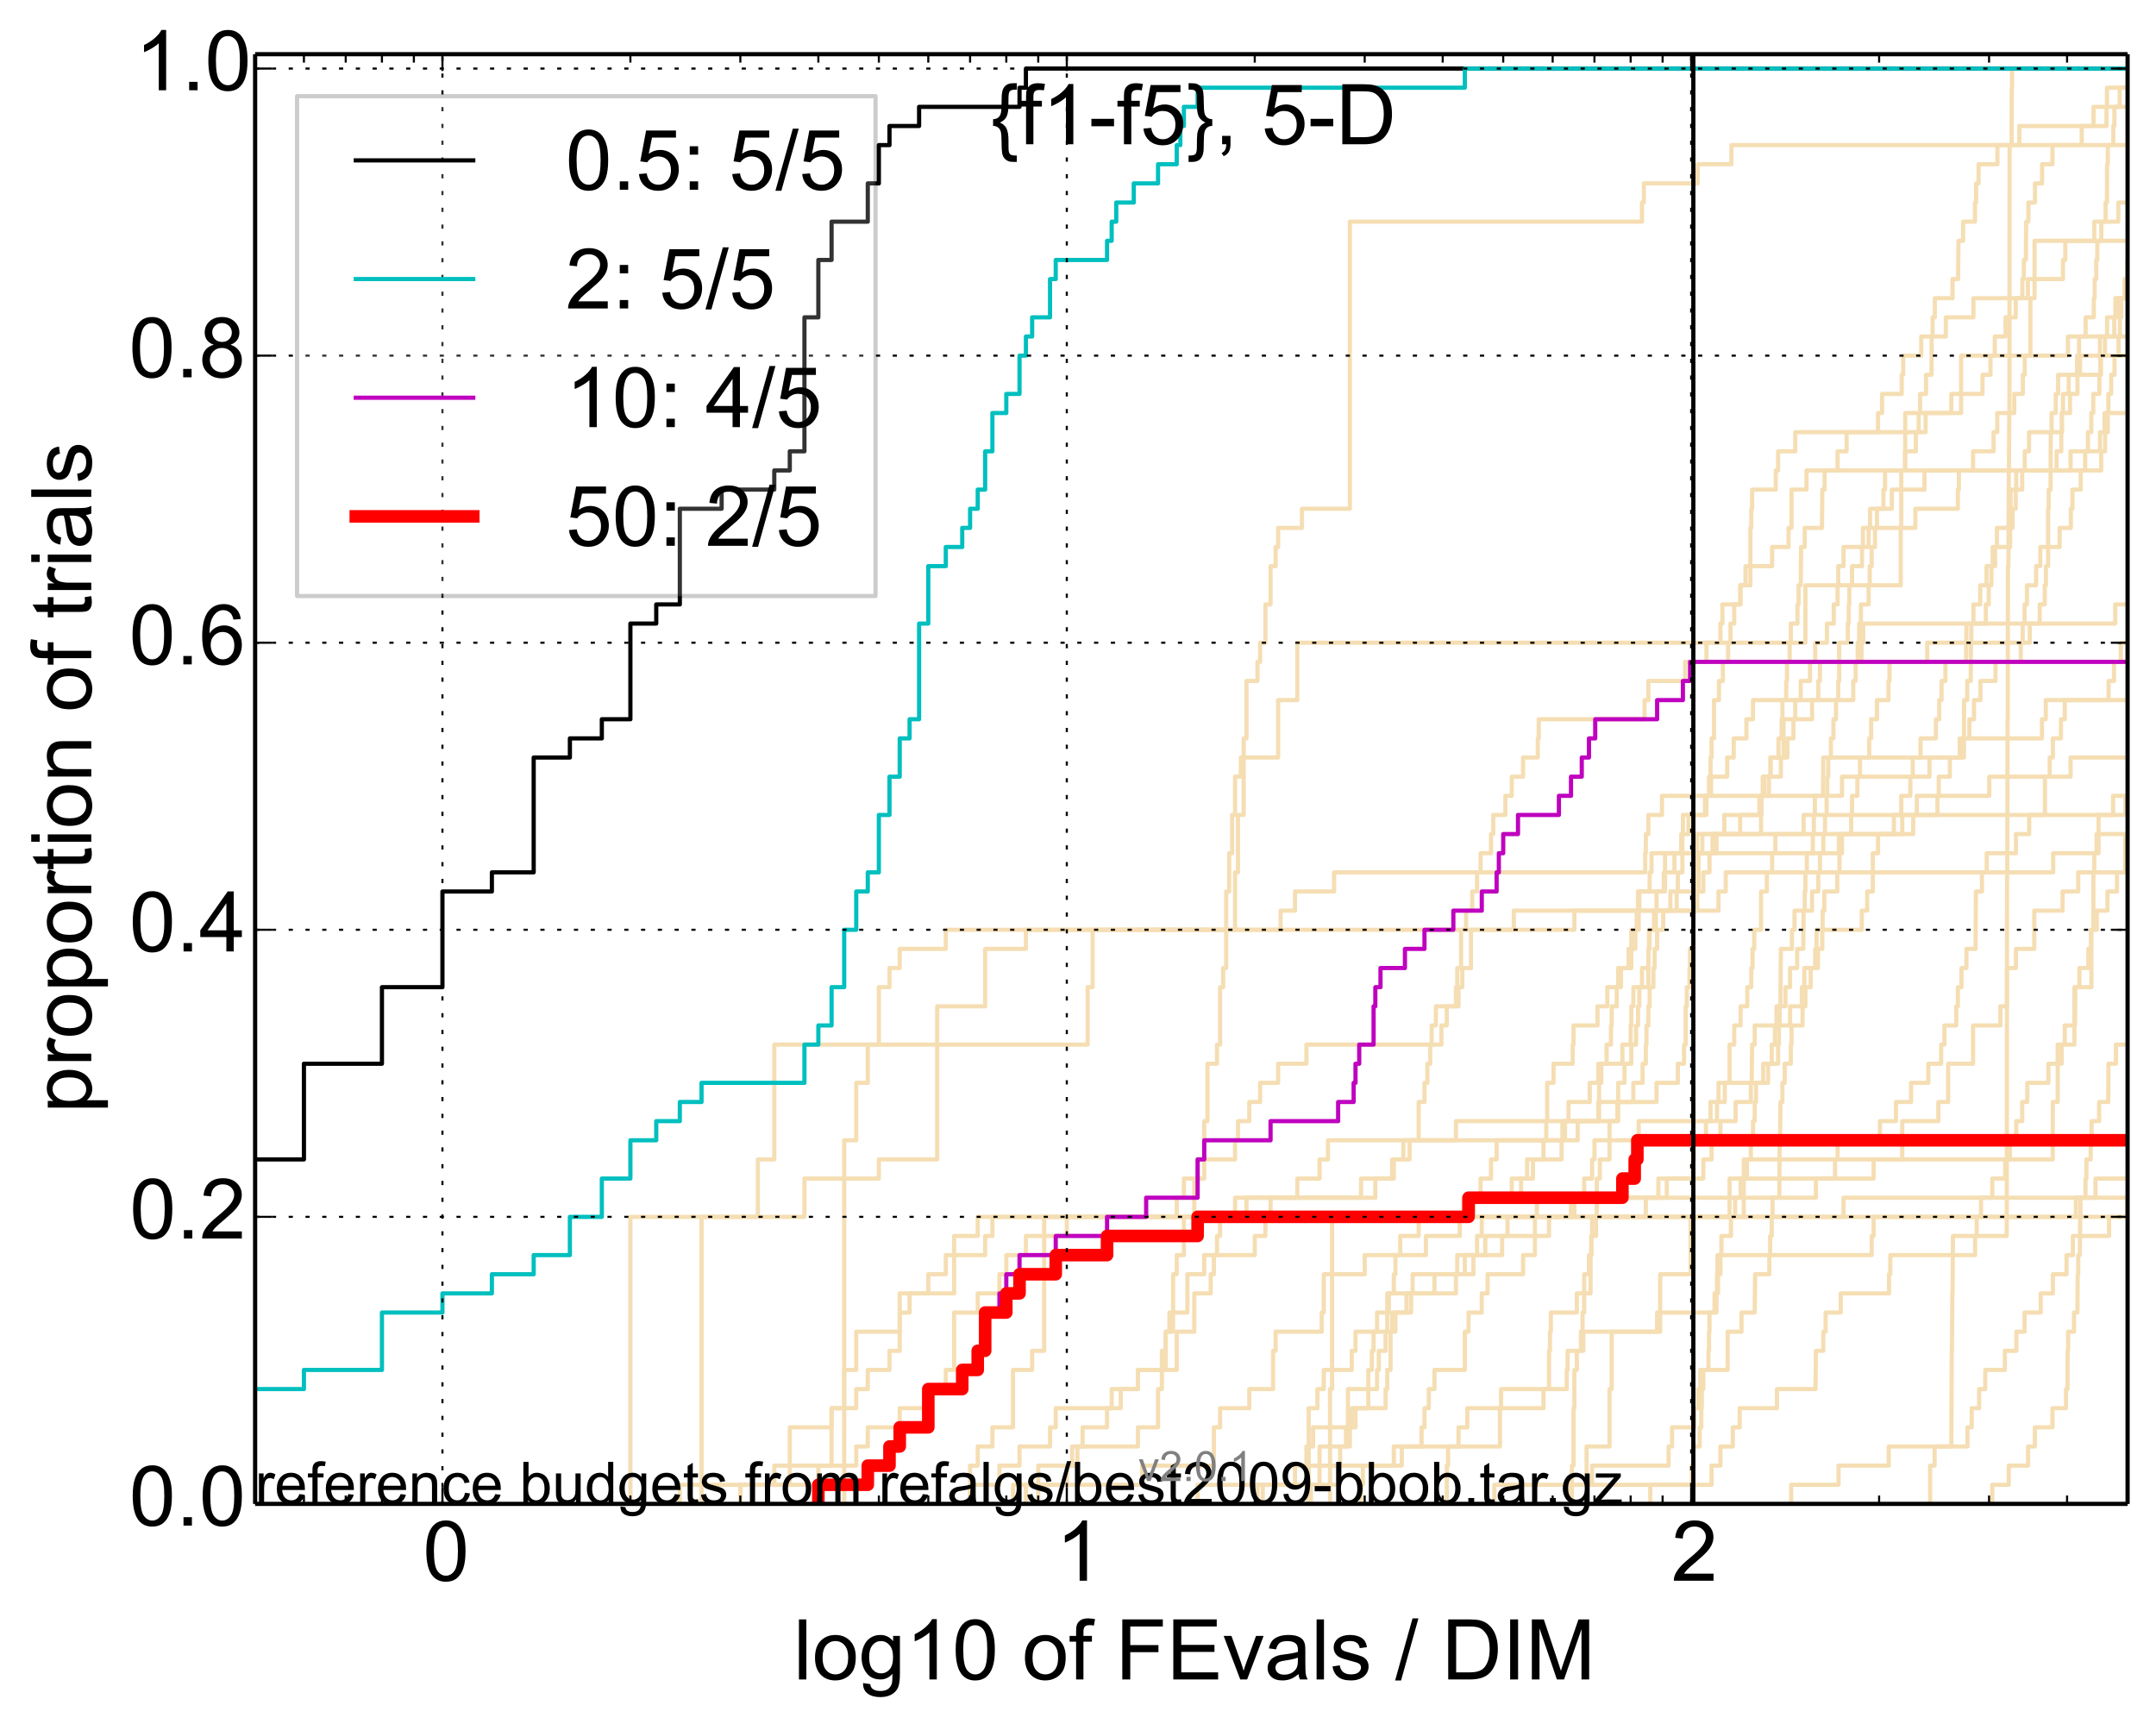 <?xml version="1.0" encoding="utf-8" standalone="no"?>
<!DOCTYPE svg PUBLIC "-//W3C//DTD SVG 1.1//EN"
  "http://www.w3.org/Graphics/SVG/1.1/DTD/svg11.dtd">
<!-- Created with matplotlib (http://matplotlib.org/) -->
<svg height="411pt" version="1.1" viewBox="0 0 514 411" width="514pt" xmlns="http://www.w3.org/2000/svg" xmlns:xlink="http://www.w3.org/1999/xlink">
 <defs>
  <style type="text/css">
*{stroke-linecap:butt;stroke-linejoin:round;}
  </style>
 </defs>
 <g id="figure_1">
  <g id="patch_1">
   <path d="
M0 411.783
L514.425 411.783
L514.425 0
L0 0
z
" style="fill:#ffffff;"/>
  </g>
  <g id="axes_1">
   <g id="patch_2">
    <path d="
M60.825 358.524
L507.225 358.524
L507.225 12.924
L60.825 12.924
z
" style="fill:#ffffff;"/>
   </g>
   <g id="line2d_1">
    <path clip-path="url(#p0ab5e1e507)" d="
M374.735 358.524
L374.735 353.961
L374.735 353.961
L374.735 353.961
L374.735 349.399
L375.135 349.399
L375.135 335.712
L375.334 335.712
L375.334 326.587
L375.928 326.587
L375.928 322.025
L376.906 322.025
L376.906 317.462
L377.294 317.462
L377.294 312.9
L377.678 312.9
L377.678 303.775
L378.819 303.775
L378.819 299.213
L379.382 299.213
L379.382 294.65
L380.494 294.65
L380.494 290.088
L380.677 290.088
L380.677 280.963
L381.405 280.963
L381.405 276.401
L383.718 276.401
L383.718 267.276
L385.611 267.276
L385.611 262.714
L394.919 262.714
L394.919 258.151
L400.003 258.151
L400.003 253.589
L401.48 253.589
L401.48 249.027
L401.877 249.027
L401.877 239.902
L402.14 239.902
L402.14 235.339
L402.794 235.339
L402.794 230.777
L402.923 230.777
L402.923 226.215
L403.698 226.215
L403.698 217.09
L404.589 217.09
L404.589 212.527
L404.968 212.527
L404.968 203.403
L405.842 203.403
L405.842 198.84
L419.844 198.84
L419.844 189.716
L421.715 189.716
L421.715 185.153
L422.102 185.153
L422.102 180.591
L426.123 180.591
L426.123 176.028
L427.558 176.028
L427.558 171.466
L428 171.466
L428 166.904
L429.308 166.904
L429.308 162.341
L431.514 162.341
L431.514 157.779
L432.753 157.779
L432.753 153.217
L435.555 153.217
L435.555 148.654
L437.18 148.654
L437.18 144.092
L438.091 144.092
L438.091 139.529
L438.241 139.529
L438.241 134.967
L439.507 134.967
L439.507 130.405
L444.129 130.405
L444.129 125.842
L456.631 125.842
L456.631 121.28
L466.766 121.28
L466.766 116.718
L467.007 116.718
L467.007 112.155
L470.386 112.155
L470.386 107.593
L475.271 107.593
L475.271 103.03
L476.155 103.03
L476.155 98.468
L480.207 98.468
L480.207 93.906
L482.256 93.906
L482.256 89.343
L482.711 89.343
L482.711 84.781
L492.993 84.781
L492.993 80.219
L507.354 80.219
L507.354 75.656
L510.576 75.656
L510.576 71.094
L515.425 71.094
L515.425 71.094" style="fill:none;stroke:#f5deb3;stroke-linecap:square;"/>
   </g>
   <g id="line2d_2">
    <path clip-path="url(#p0ab5e1e507)" d="
M162.075 358.524
L162.075 353.961
L188.287 353.961
L188.287 349.399
L204.133 349.399
L204.133 344.836
L206.884 344.836
L206.884 340.274
L214.498 340.274
L214.498 335.712
L221.309 335.712
L221.309 331.149
L225.481 331.149
L225.481 326.587
L227.47 326.587
L227.47 312.9
L233.095 312.9
L233.095 308.337
L238.27 308.337
L238.27 303.775
L239.906 303.775
L239.906 299.213
L244.581 299.213
L244.581 294.65
L254.331 294.65
L254.331 290.088
L294.449 290.088
L294.449 285.526
L324.484 285.526
L324.484 280.963
L331.903 280.963
L331.903 276.401
L334.574 276.401
L334.574 271.838
L347.103 271.838
L347.103 267.276
L385.781 267.276
L385.781 262.714
L389.401 262.714
L389.401 258.151
L391.603 258.151
L391.603 253.589
L392.372 253.589
L392.372 249.027
L392.524 249.027
L392.524 244.464
L392.98 244.464
L392.98 239.902
L393.282 239.902
L393.282 235.339
L394.18 235.339
L394.18 230.777
L394.476 230.777
L394.476 226.215
L395.065 226.215
L395.065 221.652
L396.515 221.652
L396.515 217.09
L399.73 217.09
L399.73 212.527
L400.003 212.527
L400.003 207.965
L401.08 207.965
L401.08 203.403
L404.589 203.403
L404.589 198.84
L456.12 198.84
L456.12 194.278
L461.897 194.278
L461.897 189.716
L462.209 189.716
L462.209 185.153
L464.852 185.153
L464.852 180.591
L468.2 180.591
L468.248 166.904
L468.999 166.904
L468.999 162.341
L469.835 162.341
L469.881 153.217
L469.973 153.217
L469.973 148.654
L470.477 148.654
L470.477 144.092
L472.1 144.092
L472.1 139.529
L473.596 139.529
L473.596 134.967
L475.652 134.967
L475.652 130.405
L476.072 130.405
L476.072 125.842
L479.098 125.842
L479.098 121.28
L479.337 121.28
L479.337 116.718
L480.677 116.718
L480.677 112.155
L493.635 112.155
L493.635 107.593
L500.643 107.593
L500.643 103.03
L501.75 103.03
L501.75 98.468
L515.425 98.468
L515.425 98.468" style="fill:none;stroke:#f5deb3;stroke-linecap:square;"/>
   </g>
   <g id="line2d_3">
    <path clip-path="url(#p0ab5e1e507)" d="
M344.911 358.524
L344.911 353.961
L344.911 353.961
L344.911 353.961
L344.911 349.399
L345.229 349.399
L345.229 344.836
L357.593 344.836
L357.593 335.712
L357.855 335.712
L357.855 331.149
L369.292 331.149
L369.292 322.025
L369.51 322.025
L369.51 317.462
L369.728 317.462
L369.728 312.9
L375.928 312.9
L375.928 308.337
L379.195 308.337
L379.195 299.213
L379.382 299.213
L379.382 294.65
L379.569 294.65
L379.569 290.088
L392.372 290.088
L392.372 285.526
L395.358 285.526
L395.358 280.963
L406.09 280.963
L406.09 276.401
L408.038 276.401
L408.038 271.838
L410.161 271.838
L410.161 267.276
L413.773 267.276
L413.773 262.714
L417.401 262.714
L417.401 258.151
L420.342 258.151
L420.342 253.589
L422.391 253.589
L422.391 249.027
L423.155 249.027
L423.155 244.464
L426.755 244.464
L426.755 239.902
L429.566 239.902
L429.566 235.339
L430.165 235.339
L430.165 230.777
L433.404 230.777
L433.404 226.215
L434.449 226.215
L434.449 221.652
L443.854 221.652
L443.854 217.09
L445.15 217.09
L445.15 212.527
L446.487 212.527
L446.487 203.403
L447.732 203.403
L447.732 198.84
L451.514 198.84
L451.514 194.278
L453.265 194.278
L453.265 189.716
L455.433 189.716
L455.433 185.153
L456.006 185.153
L456.006 180.591
L457.864 180.591
L457.864 176.028
L461.531 176.028
L461.531 171.466
L462.313 171.466
L462.313 166.904
L462.88 166.904
L462.88 162.341
L463.798 162.341
L463.798 157.779
L468.719 157.779
L468.812 148.654
L473.422 148.654
L473.422 144.092
L474.116 144.092
L474.116 139.529
L474.76 139.529
L474.76 134.967
L475.059 134.967
L475.059 130.405
L479.218 130.405
L479.218 125.842
L479.813 125.842
L479.813 121.28
L480.56 121.28
L480.56 116.718
L482.103 116.718
L482.103 112.155
L482.711 112.155
L482.711 107.593
L483.723 107.593
L483.723 103.03
L491.56 103.03
L491.56 98.468
L493.507 98.468
L493.507 93.906
L495.273 93.906
L495.273 89.343
L495.892 89.343
L495.892 84.781
L500.643 84.781
L500.643 80.219
L504.045 80.219
L504.045 75.656
L504.316 75.656
L504.316 71.094
L507.637 71.094
L507.637 66.531
L507.868 66.531
L507.868 61.969
L508.429 61.969
L508.429 57.407
L510.87 57.407
L510.87 52.844
L512.128 52.844
L512.128 48.282
L512.558 48.282
L512.558 43.72
L513.48 43.72
L513.48 39.157
L513.691 39.157
L513.691 34.595
L513.971 34.595
L513.971 30.032
L515.425 30.032
L515.425 30.032" style="fill:none;stroke:#f5deb3;stroke-linecap:square;"/>
   </g>
   <g id="line2d_4">
    <path clip-path="url(#p0ab5e1e507)" d="
M460.153 358.524
L460.153 353.961
L460.153 353.961
L460.153 353.961
L460.153 349.399
L461.216 349.399
L461.216 344.836
L465.2 344.836
L465.299 322.025
L465.348 322.025
L465.447 308.337
L465.496 308.337
L465.595 294.65
L478.415 294.65
L478.496 207.965
L478.536 207.965
L478.617 171.466
L478.657 171.466
L478.697 134.967
L478.818 134.967
L478.898 112.155
L478.938 112.155
L479.018 98.468
L479.058 98.468
L479.098 34.595
L479.576 34.595
L479.615 20.908
L479.694 20.908
L479.694 16.345
L479.694 16.345
L507.225 16.345
L507.225 16.345" style="fill:none;stroke:#f5deb3;stroke-linecap:square;"/>
   </g>
   <g id="line2d_5">
    <path clip-path="url(#p0ab5e1e507)" d="
M317.088 358.524
L317.088 344.836
L317.088 344.836
L317.088 331.149
L317.576 331.149
L317.576 317.462
L317.576 317.462
L317.576 303.775
L317.576 303.775
L317.576 290.088
L415.719 290.088
L415.719 276.401
L489.382 276.401
L489.382 262.714
L490.564 262.714
L490.564 249.027
L494.554 249.027
L494.554 235.339
L498.608 235.339
L498.608 221.652
L499.079 221.652
L499.079 207.965
L508.935 207.965
L508.935 194.278
L512.63 194.278
L512.63 180.591
L515.425 180.591" style="fill:none;stroke:#f5deb3;stroke-linecap:square;"/>
   </g>
   <g id="line2d_6">
    <path clip-path="url(#p0ab5e1e507)" d="
M244.581 358.524
L244.581 353.961
L254.331 353.961
L254.331 349.399
L256.867 349.399
L256.867 344.836
L258.098 344.836
L258.098 340.274
L263.926 340.274
L263.926 335.712
L265.031 335.712
L265.031 331.149
L271.292 331.149
L271.292 326.587
L277 326.587
L277 322.025
L277.904 322.025
L277.904 317.462
L278.796 317.462
L278.796 312.9
L283.078 312.9
L283.078 303.775
L287.095 303.775
L287.095 299.213
L299.14 299.213
L299.14 294.65
L301.676 294.65
L301.676 290.088
L348.924 290.088
L348.924 285.526
L352.984 285.526
L352.984 280.963
L355.465 280.963
L355.465 276.401
L356.803 276.401
L356.803 271.838
L368.634 271.838
L368.634 267.276
L368.854 267.276
L368.854 258.151
L370.375 258.151
L370.375 253.589
L374.935 253.589
L374.935 249.027
L375.135 249.027
L375.135 244.464
L380.86 244.464
L380.86 239.902
L383.191 239.902
L383.191 235.339
L386.454 235.339
L386.454 230.777
L388.271 230.777
L388.271 226.215
L389.879 226.215
L389.879 221.652
L390.668 221.652
L390.668 217.09
L390.825 217.09
L390.825 212.527
L396.658 212.527
L396.658 207.965
L396.944 207.965
L396.944 203.403
L400.812 203.403
L400.812 198.84
L402.533 198.84
L402.533 194.278
L406.827 194.278
L406.827 189.716
L407.435 189.716
L407.435 185.153
L407.798 185.153
L407.798 180.591
L408.038 180.591
L408.038 176.028
L408.635 176.028
L408.635 166.904
L409.812 166.904
L409.812 162.341
L410.739 162.341
L410.739 157.779
L411.992 157.779
L411.992 153.217
L412.554 153.217
L412.554 148.654
L413.442 148.654
L413.442 144.092
L414.969 144.092
L414.969 139.529
L416.143 139.529
L416.143 134.967
L417.297 134.967
L417.297 125.842
L417.504 125.842
L417.504 121.28
L417.711 121.28
L417.711 116.718
L423.345 116.718
L423.345 112.155
L423.91 112.155
L423.91 107.593
L428 107.593
L428 103.03
L457.418 103.03
L457.418 98.468
L457.753 98.468
L457.753 93.906
L459.182 93.906
L459.182 89.343
L460.474 89.343
L460.527 80.219
L460.74 80.219
L460.74 75.656
L461.268 75.656
L461.268 71.094
L465.496 71.094
L465.496 66.531
L466.814 66.531
L466.911 57.407
L468.011 57.407
L468.011 52.844
L470.841 52.844
L470.841 48.282
L471.113 48.282
L471.113 43.72
L471.698 43.72
L471.698 39.157
L476.197 39.157
L476.197 34.595
L481.413 34.595
L481.413 30.032
L502.199 30.032
L502.199 25.47
L502.311 25.47
L502.311 20.908
L513.644 20.908
L513.644 16.345
L513.644 16.345" style="fill:none;stroke:#f5deb3;stroke-linecap:square;"/>
   </g>
   <g id="line2d_7">
    <path clip-path="url(#p0ab5e1e507)" d="
M231.274 358.524
L231.274 353.961
L231.274 353.961
L231.274 353.961
L231.274 349.399
L233.095 349.399
L233.095 344.836
L236.59 344.836
L236.59 340.274
L241.503 340.274
L241.503 326.587
L246.068 326.587
L246.068 322.025
L248.941 322.025
L248.941 290.088
L297.171 290.088
L297.171 285.526
L327.887 285.526
L327.887 280.963
L332.292 280.963
L332.292 276.401
L336.051 276.401
L336.051 271.838
L338.206 271.838
L338.206 262.714
L339.604 262.714
L339.604 258.151
L340.292 258.151
L340.292 253.589
L340.972 253.589
L340.972 249.027
L343.625 249.027
L343.625 244.464
L344.911 244.464
L344.911 239.902
L347.716 239.902
L347.716 235.339
L348.624 235.339
L348.624 230.777
L350.695 230.777
L350.695 221.652
L360.909 221.652
L360.909 217.09
L409.696 217.09
L409.696 212.527
L411.426 212.527
L411.426 207.965
L489.484 207.965
L489.484 203.403
L499.837 203.403
L499.837 198.84
L509.686 198.84
L509.686 194.278
L510.894 194.278
L510.894 189.716
L515.425 189.716
L515.425 189.716" style="fill:none;stroke:#f5deb3;stroke-linecap:square;"/>
   </g>
   <g id="line2d_8">
    <path clip-path="url(#p0ab5e1e507)" d="
M324.484 358.524
L324.484 353.961
L324.919 353.961
L324.919 349.399
L332.292 349.399
L332.292 344.836
L338.909 344.836
L338.909 340.274
L339.604 340.274
L339.604 335.712
L340.633 335.712
L340.633 331.149
L341.98 331.149
L341.98 326.587
L349.222 326.587
L349.222 317.462
L350.11 317.462
L350.11 312.9
L353.264 312.9
L353.264 308.337
L354.648 308.337
L354.648 303.775
L363.109 303.775
L363.109 299.213
L365.931 299.213
L365.931 294.65
L369.292 294.65
L369.292 290.088
L374.534 290.088
L374.534 285.526
L377.678 285.526
L377.678 280.963
L379.569 280.963
L379.569 276.401
L380.125 276.401
L380.125 271.838
L390.668 271.838
L390.668 267.276
L407.798 267.276
L407.798 262.714
L411.198 262.714
L411.198 258.151
L412.33 258.151
L412.33 249.027
L413.442 249.027
L413.442 244.464
L414.969 244.464
L414.969 239.902
L416.565 239.902
L416.565 235.339
L417.504 235.339
L417.504 230.777
L417.814 230.777
L417.814 226.215
L418.225 226.215
L418.225 221.652
L419.844 221.652
L419.844 212.527
L421.228 212.527
L421.228 207.965
L422.487 207.965
L422.487 203.403
L423.25 203.403
L423.25 198.84
L429.994 198.84
L429.994 194.278
L506.706 194.278
L506.706 189.716
L515.425 189.716
L515.425 189.716" style="fill:none;stroke:#f5deb3;stroke-linecap:square;"/>
   </g>
   <g id="line2d_9">
    <path clip-path="url(#p0ab5e1e507)" d="
M176.5 358.524
L176.5 353.961
L195.098 353.961
L195.098 349.399
L198.252 349.399
L198.252 344.836
L198.252 344.836
L198.252 340.274
L198.252 340.274
L198.252 335.712
L201.259 335.712
L201.259 331.149
L201.259 331.149
L201.259 326.587
L204.133 326.587
L204.133 322.025
L204.133 322.025
L204.133 317.462
L214.498 317.462
L214.498 312.9
L214.498 312.9
L214.498 308.337
L227.47 308.337
L227.47 303.775
L227.47 303.775
L227.47 299.213
L234.866 299.213
L234.866 294.65
L236.59 294.65
L236.59 290.088
L302.907 290.088
L302.907 285.526
L309.29 285.526
L309.29 280.963
L314.591 280.963
L314.591 276.401
L316.596 276.401
L316.596 271.838
L376.125 271.838
L376.125 267.276
L381.224 267.276
L381.224 262.714
L381.224 262.714
L381.224 258.151
L381.767 258.151
L381.767 253.589
L383.015 253.589
L383.015 249.027
L384.066 249.027
L384.066 244.464
L384.24 244.464
L384.24 239.902
L385.442 239.902
L385.442 235.339
L385.781 235.339
L385.781 230.777
L388.919 230.777
L388.919 226.215
L388.919 226.215
L388.919 221.652
L390.196 221.652
L390.196 217.09
L390.511 217.09
L390.511 212.527
L393.282 212.527
L393.282 207.965
L393.733 207.965
L393.733 203.403
L438.391 203.403
L438.391 198.84
L453.503 198.84
L453.503 194.278
L456.97 194.278
L456.97 189.716
L474.246 189.716
L474.246 185.153
L493.635 185.153
L493.635 180.591
L515.425 180.591" style="fill:none;stroke:#f5deb3;stroke-linecap:square;"/>
   </g>
   <g id="line2d_10">
    <path clip-path="url(#p0ab5e1e507)" d="
M474.974 358.524
L474.974 353.961
L478.898 353.961
L478.898 349.399
L483.499 349.399
L483.499 344.836
L485.121 344.836
L485.121 340.274
L489.314 340.274
L489.314 335.712
L492.541 335.712
L492.541 331.149
L492.897 331.149
L492.929 322.025
L493.058 322.025
L493.058 317.462
L494.459 317.462
L494.459 312.9
L495.273 312.9
L495.335 303.775
L495.459 303.775
L495.459 299.213
L495.831 299.213
L495.923 290.088
L495.985 290.088
L495.985 285.526
L497.204 285.526
L497.204 280.963
L497.415 280.963
L497.415 276.401
L498.43 276.401
L498.43 271.838
L498.637 271.838
L498.637 267.276
L500.443 267.276
L500.443 262.714
L502.617 262.714
L502.673 253.589
L504.451 253.589
L504.451 249.027
L507.714 249.027
L507.714 244.464
L509.835 244.464
L509.835 239.902
L512.272 239.902
L512.272 235.339
L512.582 235.339
L512.582 230.777
L513.574 230.777
L513.574 226.215
L515.286 226.215
L515.286 221.652
L515.425 221.652
L515.425 221.652" style="fill:none;stroke:#f5deb3;stroke-linecap:square;"/>
   </g>
   <g id="line2d_11">
    <path clip-path="url(#p0ab5e1e507)" d="
M167.25 358.524
L167.25 353.961
L167.25 353.961
L167.25 349.399
L167.25 349.399
L167.25 344.836
L167.25 344.836
L167.25 340.274
L167.25 340.274
L167.25 335.712
L167.25 335.712
L167.25 331.149
L167.25 331.149
L167.25 326.587
L167.25 326.587
L167.25 322.025
L167.25 322.025
L167.25 317.462
L167.25 317.462
L167.25 312.9
L167.25 312.9
L167.25 308.337
L167.25 308.337
L167.25 303.775
L167.25 303.775
L167.25 299.213
L167.25 299.213
L167.25 294.65
L167.25 294.65
L167.25 290.088
L191.782 290.088
L191.782 285.526
L191.782 285.526
L191.782 280.963
L209.523 280.963
L209.523 276.401
L223.429 276.401
L223.429 271.838
L223.429 271.838
L223.429 267.276
L223.429 267.276
L223.429 262.714
L223.429 262.714
L223.429 258.151
L223.429 258.151
L223.429 253.589
L223.429 253.589
L223.429 249.027
L223.429 249.027
L223.429 244.464
L223.429 244.464
L223.429 239.902
L234.866 239.902
L234.866 235.339
L234.866 235.339
L234.866 230.777
L234.866 230.777
L234.866 226.215
L244.581 226.215
L244.581 221.652
L375.334 221.652
L375.334 217.09
L404.589 217.09
L404.589 212.527
L406.09 212.527
L406.09 207.965
L407.556 207.965
L407.556 203.403
L408.277 203.403
L408.277 198.84
L411.083 198.84
L411.083 194.278
L419.443 194.278
L419.443 189.716
L420.639 189.716
L420.639 185.153
L424.563 185.153
L424.563 180.591
L425.21 180.591
L425.21 176.028
L425.21 176.028
L425.21 171.466
L432.012 171.466
L432.012 166.904
L433.485 166.904
L433.485 162.341
L433.888 162.341
L433.888 157.779
L443.785 157.779
L443.785 153.217
L444.197 153.217
L444.197 148.654
L504.289 148.654
L504.289 144.092
L515.425 144.092" style="fill:none;stroke:#f5deb3;stroke-linecap:square;"/>
   </g>
   <g id="line2d_12">
    <path clip-path="url(#p0ab5e1e507)" d="
M231.274 358.524
L231.274 353.961
L238.27 353.961
L238.27 349.399
L243.06 349.399
L243.06 344.836
L250.331 344.836
L250.331 340.274
L251.692 340.274
L251.692 335.712
L267.186 335.712
L267.186 331.149
L271.292 331.149
L271.292 326.587
L280.543 326.587
L280.543 317.462
L284.715 317.462
L284.715 308.337
L288.634 308.337
L288.634 303.775
L289.39 303.775
L289.39 299.213
L290.137 299.213
L290.137 294.65
L290.876 294.65
L290.876 290.088
L350.11 290.088
L350.11 285.526
L360.41 285.526
L360.41 280.963
L364.063 280.963
L364.063 276.401
L367.969 276.401
L367.969 271.838
L372.488 271.838
L372.488 267.276
L373.927 267.276
L373.927 262.714
L379.007 262.714
L379.007 258.151
L381.042 258.151
L381.042 253.589
L386.788 253.589
L386.788 249.027
L388.757 249.027
L388.757 244.464
L388.919 244.464
L388.919 239.902
L389.401 239.902
L389.401 235.339
L392.98 235.339
L392.98 226.215
L393.131 226.215
L393.131 221.652
L394.772 221.652
L394.772 217.09
L398.213 217.09
L398.213 212.527
L403.954 212.527
L403.954 207.965
L404.209 207.965
L404.209 203.403
L409.226 203.403
L409.226 198.84
L414.861 198.84
L414.861 194.278
L419.944 194.278
L419.944 189.716
L420.243 189.716
L420.243 185.153
L422.102 185.153
L422.102 180.591
L424.004 180.591
L424.004 176.028
L424.749 176.028
L424.749 171.466
L424.934 171.466
L424.934 166.904
L425.851 166.904
L425.851 162.341
L426.033 162.341
L426.033 157.779
L426.665 157.779
L426.665 153.217
L426.934 153.217
L426.934 148.654
L428.526 148.654
L428.526 144.092
L428.788 144.092
L428.788 139.529
L429.308 139.529
L429.394 130.405
L430.25 130.405
L430.25 125.842
L434.369 125.842
L434.449 116.718
L435.004 116.718
L435.004 112.155
L490.295 112.155
L490.295 107.593
L491.428 107.593
L491.428 103.03
L491.56 103.03
L491.56 98.468
L491.823 98.468
L491.823 93.906
L493.187 93.906
L493.187 89.343
L495.18 89.343
L495.18 84.781
L495.645 84.781
L495.645 80.219
L497.234 80.219
L497.234 75.656
L499.167 75.656
L499.167 71.094
L499.371 71.094
L499.371 66.531
L499.75 66.531
L499.75 61.969
L500.01 61.969
L500.01 57.407
L500.958 57.407
L500.958 52.844
L501.975 52.844
L501.975 48.282
L502.311 48.282
L502.339 39.157
L502.506 39.157
L502.506 34.595
L503.827 34.595
L503.827 30.032
L504.072 30.032
L504.072 25.47
L505.336 25.47
L505.336 20.908
L515.425 20.908
L515.425 20.908" style="fill:none;stroke:#f5deb3;stroke-linecap:square;"/>
   </g>
   <g id="line2d_13">
    <path clip-path="url(#p0ab5e1e507)" d="
M356.271 358.524
L356.271 353.961
L379.569 353.961
L379.569 349.399
L397.792 349.399
L397.792 344.836
L398.63 344.836
L398.63 340.274
L403.954 340.274
L403.954 335.712
L404.842 335.712
L404.842 331.149
L405.344 331.149
L405.344 326.587
L411.879 326.587
L411.879 317.462
L415.184 317.462
L415.184 312.9
L418.328 312.9
L418.43 303.775
L421.812 303.775
L421.812 299.213
L422.006 299.213
L422.006 294.65
L422.391 294.65
L422.391 290.088
L422.583 290.088
L422.583 285.526
L424.191 285.526
L424.284 271.838
L424.377 271.838
L424.47 262.714
L424.934 262.714
L424.934 258.151
L425.486 258.151
L425.486 253.589
L426.934 253.589
L426.934 249.027
L427.113 249.027
L427.113 244.464
L429.738 244.464
L429.738 239.902
L430.42 239.902
L430.42 235.339
L431.68 235.339
L431.68 230.777
L432.753 230.777
L432.753 226.215
L433.079 226.215
L433.079 221.652
L434.529 221.652
L434.529 217.09
L434.925 217.09
L434.925 212.527
L438.015 212.527
L438.015 207.965
L438.541 207.965
L438.541 203.403
L439.137 203.403
L439.137 198.84
L441.324 198.84
L441.324 194.278
L441.538 194.278
L441.538 189.716
L442.811 189.716
L442.811 185.153
L443.439 185.153
L443.439 180.591
L445.621 180.591
L445.621 176.028
L446.089 176.028
L446.089 171.466
L447.472 171.466
L447.472 166.904
L450.215 166.904
L450.215 162.341
L450.464 162.341
L450.464 157.779
L459.453 157.779
L459.453 153.217
L483.909 153.217
L483.909 148.654
L486.275 148.654
L486.275 144.092
L487.48 144.092
L487.48 139.529
L487.76 139.529
L487.76 134.967
L488.282 134.967
L488.282 130.405
L491.03 130.405
L491.03 125.842
L493.699 125.842
L493.699 121.28
L494.08 121.28
L494.08 116.718
L496.046 116.718
L496.046 112.155
L497.113 112.155
L497.113 107.593
L497.775 107.593
L497.775 103.03
L498.578 103.03
L498.578 98.468
L499.049 98.468
L499.049 93.906
L500.5 93.906
L500.5 89.343
L500.729 89.343
L500.729 84.781
L501.835 84.781
L501.835 80.219
L502.339 80.219
L502.339 75.656
L504.962 75.656
L504.962 71.094
L506.523 71.094
L506.523 66.531
L507.868 66.531
L507.868 61.969
L509.186 61.969
L509.186 57.407
L512.867 57.407
L512.962 48.282
L513.056 48.282
L513.056 43.72
L514.064 43.72
L514.064 39.157
L514.62 39.157
L514.69 30.032
L515.425 30.032
L515.425 30.032" style="fill:none;stroke:#f5deb3;stroke-linecap:square;"/>
   </g>
   <g id="line2d_14">
    <path clip-path="url(#p0ab5e1e507)" d="
M374.332 358.524
L374.332 353.961
L403.312 353.961
L403.312 349.399
L403.698 349.399
L403.698 344.836
L405.219 344.836
L405.219 340.274
L405.594 340.274
L405.594 335.712
L405.718 335.712
L405.718 331.149
L406.09 331.149
L406.09 326.587
L407.314 326.587
L407.314 322.025
L407.435 322.025
L407.435 317.462
L407.556 317.462
L407.556 312.9
L409.226 312.9
L409.226 308.337
L409.344 308.337
L409.344 303.775
L409.461 303.775
L409.461 299.213
L410.393 299.213
L410.393 294.65
L412.666 294.65
L412.666 290.088
L413.663 290.088
L413.663 285.526
L414.969 285.526
L414.969 280.963
L416.46 280.963
L416.46 276.401
L417.401 276.401
L417.401 271.838
L417.917 271.838
L417.917 267.276
L418.328 267.276
L418.328 262.714
L418.634 262.714
L418.634 258.151
L421.521 258.151
L421.521 253.589
L423.91 253.589
L423.91 249.027
L424.097 249.027
L424.097 244.464
L424.284 244.464
L424.284 239.902
L424.47 239.902
L424.563 226.215
L427.202 226.215
L427.202 221.652
L427.824 221.652
L427.824 217.09
L430.25 217.09
L430.25 212.527
L430.42 212.527
L430.42 207.965
L430.759 207.965
L430.759 203.403
L432.178 203.403
L432.178 198.84
L432.425 198.84
L432.425 194.278
L432.671 194.278
L432.671 189.716
L434.608 189.716
L434.688 180.591
L467.63 180.591
L467.63 176.028
L469.511 176.028
L469.511 171.466
L470.614 171.466
L470.614 166.904
L472.145 166.904
L472.145 162.341
L475.736 162.341
L475.736 157.779
L481.759 157.779
L481.759 153.217
L482.218 153.217
L482.218 148.654
L482.673 148.654
L482.673 144.092
L483.238 144.092
L483.238 139.529
L485.412 139.529
L485.412 134.967
L486.418 134.967
L486.418 130.405
L488.282 130.405
L488.282 121.28
L488.421 121.28
L488.421 116.718
L488.869 116.718
L488.903 103.03
L489.109 103.03
L489.109 98.468
L490.094 98.468
L490.094 93.906
L490.664 93.906
L490.664 89.343
L500.872 89.343
L500.872 84.781
L510.182 84.781
L510.182 80.219
L515.425 80.219
L515.425 80.219" style="fill:none;stroke:#f5deb3;stroke-linecap:square;"/>
   </g>
   <g id="line2d_15">
    <path clip-path="url(#p0ab5e1e507)" d="
M378.251 358.524
L378.251 353.961
L378.251 353.961
L378.251 353.961
L378.251 349.399
L378.251 349.399
L378.251 349.399
L378.251 344.836
L383.718 344.836
L383.718 331.149
L384.24 331.149
L384.24 317.462
L395.794 317.462
L395.794 303.775
L403.053 303.775
L403.053 290.088
L412.33 290.088
L412.33 280.963
L446.685 280.963
L446.685 276.401
L453.503 276.401
L453.503 267.276
L462.105 267.276
L462.105 262.714
L464.453 262.714
L464.453 253.589
L470.386 253.589
L470.386 244.464
L476.904 244.464
L476.904 239.902
L478.455 239.902
L478.455 230.777
L480.599 230.777
L480.599 226.215
L484.975 226.215
L484.975 217.09
L491.724 217.09
L491.724 212.527
L495.459 212.527
L495.459 207.965
L499.284 207.965
L499.284 203.403
L500.299 203.403
L500.299 194.278
L503.773 194.278
L503.773 189.716
L513.808 189.716
L513.808 185.153
L515.425 185.153
L515.425 185.153" style="fill:none;stroke:#f5deb3;stroke-linecap:square;"/>
   </g>
   <g id="line2d_16">
    <path clip-path="url(#p0ab5e1e507)" d="
M201.259 358.524
L201.259 353.961
L201.259 353.961
L201.259 353.961
L201.259 349.399
L201.259 349.399
L201.259 349.399
L201.259 344.836
L201.259 344.836
L201.259 344.836
L201.259 340.274
L201.259 340.274
L201.259 340.274
L201.259 335.712
L201.259 335.712
L201.259 335.712
L201.259 331.149
L201.259 331.149
L201.259 331.149
L201.259 326.587
L201.259 326.587
L201.259 326.587
L201.259 322.025
L201.259 322.025
L201.259 322.025
L201.259 317.462
L201.259 317.462
L201.259 317.462
L201.259 312.9
L201.259 312.9
L201.259 312.9
L201.259 308.337
L201.259 308.337
L201.259 308.337
L201.259 303.775
L201.259 303.775
L201.259 303.775
L201.259 299.213
L201.259 299.213
L201.259 299.213
L201.259 294.65
L201.259 294.65
L201.259 294.65
L201.259 290.088
L201.259 290.088
L201.259 290.088
L201.259 285.526
L201.259 285.526
L201.259 285.526
L201.259 280.963
L201.259 280.963
L201.259 280.963
L201.259 276.401
L201.259 276.401
L201.259 276.401
L201.259 271.838
L204.133 271.838
L204.133 258.151
L206.884 258.151
L206.884 249.027
L209.523 249.027
L209.523 235.339
L212.058 235.339
L212.058 230.777
L214.498 230.777
L214.498 226.215
L225.481 226.215
L225.481 221.652
L305.301 221.652
L305.301 217.09
L308.735 217.09
L308.735 212.527
L318.06 212.527
L318.06 207.965
L392.219 207.965
L392.219 203.403
L392.372 203.403
L392.372 198.84
L392.98 198.84
L392.98 194.278
L396.228 194.278
L396.228 189.716
L439.137 189.716
L439.137 185.153
L459.993 185.153
L459.993 180.591
L467.2 180.591
L467.2 176.028
L486.81 176.028
L486.81 171.466
L487.725 171.466
L487.725 166.904
L502.7 166.904
L502.7 162.341
L503.991 162.341
L503.991 157.779
L505.602 157.779
L505.602 153.217
L508.859 153.217
L508.859 148.654
L515.425 148.654
L515.425 148.654" style="fill:none;stroke:#f5deb3;stroke-linecap:square;"/>
   </g>
   <g id="line2d_17">
    <path clip-path="url(#p0ab5e1e507)" d="
M427.024 358.524
L427.024 357.003
L427.024 357.003
L427.024 357.003
L427.024 355.482
L427.024 355.482
L427.024 355.482
L427.024 353.961
L438.316 353.961
L438.316 349.399
L450.278 349.399
L450.278 344.836
L469.046 344.836
L469.046 340.274
L470.065 340.274
L470.065 335.712
L471.832 335.712
L471.832 331.149
L473.291 331.149
L473.291 326.587
L477.969 326.587
L477.969 322.025
L480.716 322.025
L480.716 317.462
L482.673 317.462
L482.673 312.9
L486.525 312.9
L486.525 308.337
L489.416 308.337
L489.416 303.775
L492.67 303.775
L492.67 299.213
L494.175 299.213
L494.175 294.65
L502.811 294.65
L502.811 290.088
L507.147 290.088
L507.147 285.526
L514.227 285.526
L514.227 280.963
L515.425 280.963
L515.425 280.963" style="fill:none;stroke:#f5deb3;stroke-linecap:square;"/>
   </g>
   <g id="line2d_18">
    <path clip-path="url(#p0ab5e1e507)" d="
M176.5 358.524
L176.5 353.961
L184.592 353.961
L184.592 349.399
L188.287 349.399
L188.287 340.274
L198.252 340.274
L198.252 335.712
L204.133 335.712
L204.133 331.149
L206.884 331.149
L206.884 326.587
L212.058 326.587
L212.058 322.025
L214.498 322.025
L214.498 312.9
L216.849 312.9
L216.849 308.337
L221.309 308.337
L221.309 303.775
L225.481 303.775
L225.481 299.213
L227.47 299.213
L227.47 294.65
L233.095 294.65
L233.095 290.088
L280.543 290.088
L280.543 285.526
L282.244 285.526
L282.244 280.963
L287.095 280.963
L287.095 276.401
L294.449 276.401
L294.449 271.838
L295.14 271.838
L295.14 267.276
L297.834 267.276
L297.834 262.714
L300.42 262.714
L300.42 258.151
L304.711 258.151
L304.711 253.589
L311.463 253.589
L311.463 249.027
L341.31 249.027
L341.31 244.464
L342.312 244.464
L342.312 239.902
L347.103 239.902
L347.103 235.339
L347.41 235.339
L347.41 230.777
L348.323 230.777
L348.323 221.652
L349.52 221.652
L349.52 217.09
L350.986 217.09
L350.986 212.527
L352.135 212.527
L352.135 207.965
L352.984 207.965
L352.984 203.403
L355.465 203.403
L355.465 198.84
L356.004 198.84
L356.004 194.278
L358.889 194.278
L358.889 189.716
L360.41 189.716
L360.41 185.153
L363.109 185.153
L363.109 180.591
L366.617 180.591
L366.617 176.028
L366.844 176.028
L366.844 171.466
L392.065 171.466
L392.065 166.904
L392.98 166.904
L392.98 162.341
L401.744 162.341
L401.744 157.779
L406.827 157.779
L406.827 153.217
L410.161 153.217
L410.161 148.654
L410.624 148.654
L410.624 144.092
L414.861 144.092
L414.861 139.529
L417.297 139.529
L417.297 134.967
L422.487 134.967
L422.487 130.405
L426.395 130.405
L426.395 125.842
L427.113 125.842
L427.113 116.718
L430.674 116.718
L430.674 112.155
L438.091 112.155
L438.091 107.593
L440.24 107.593
L440.24 103.03
L447.732 103.03
L447.732 98.468
L448.698 98.468
L448.698 93.906
L453.384 93.906
L453.384 89.343
L453.74 89.343
L453.74 84.781
L458.03 84.781
L458.03 80.219
L463.899 80.219
L463.899 75.656
L470.477 75.656
L470.477 71.094
L483.462 71.094
L483.462 66.531
L491.823 66.531
L491.823 61.969
L492.378 61.969
L492.378 57.407
L499.284 57.407
L499.284 52.844
L505.016 52.844
L505.016 48.282
L515.425 48.282
L515.425 48.282" style="fill:none;stroke:#f5deb3;stroke-linecap:square;"/>
   </g>
   <g id="line2d_19">
    <path clip-path="url(#p0ab5e1e507)" d="
M579.879 358.524" style="fill:none;stroke:#f5deb3;stroke-linecap:square;"/>
   </g>
   <g id="line2d_20">
    <path clip-path="url(#p0ab5e1e507)" d="
M285.518 358.524
L285.518 353.961
L308.735 353.961
L308.735 349.399
L311.463 349.399
L311.463 344.836
L313.046 344.836
L313.046 340.274
L321.352 340.274
L321.352 331.149
L328.3 331.149
L328.3 326.587
L328.71 326.587
L328.71 322.025
L330.327 322.025
L330.327 317.462
L330.724 317.462
L330.724 312.9
L331.12 312.9
L331.12 308.337
L341.98 308.337
L341.98 303.775
L349.222 303.775
L349.222 299.213
L354.098 299.213
L354.098 294.65
L365.931 294.65
L365.931 290.088
L366.389 290.088
L366.389 285.526
L432.916 285.526
L432.916 280.963
L437.485 280.963
L437.485 276.401
L438.091 276.401
L438.091 271.838
L448.185 271.838
L448.185 267.276
L452.001 267.276
L452.001 262.714
L455.605 262.714
L455.605 258.151
L459.724 258.151
L459.724 253.589
L462.777 253.589
L462.777 249.027
L463.544 249.027
L463.544 244.464
L466.378 244.464
L466.378 239.902
L466.766 239.902
L466.766 235.339
L467.63 235.339
L467.63 230.777
L468.812 230.777
L468.812 226.215
L470.977 226.215
L471.068 212.527
L472.5 212.527
L472.5 207.965
L473.64 207.965
L473.64 203.403
L480.599 203.403
L480.599 198.84
L483.76 198.84
L483.76 194.278
L487.515 194.278
L487.515 185.153
L488.662 185.153
L488.662 180.591
L489.416 180.591
L489.416 176.028
L491.329 176.028
L491.329 171.466
L492.248 171.466
L492.248 166.904
L510.379 166.904
L510.379 162.341
L515.425 162.341
L515.425 162.341" style="fill:none;stroke:#f5deb3;stroke-linecap:square;"/>
   </g>
   <g id="line2d_21">
    <path clip-path="url(#p0ab5e1e507)" d="
M241.503 358.524
L241.503 353.961
L247.52 353.961
L247.52 349.399
L255.612 349.399
L255.612 344.836
L271.292 344.836
L271.292 340.274
L276.083 340.274
L276.083 331.149
L277 331.149
L277 326.587
L277.904 326.587
L277.904 317.462
L279.675 317.462
L279.675 303.775
L280.543 303.775
L280.543 299.213
L282.244 299.213
L282.244 290.088
L284.715 290.088
L284.715 280.963
L285.518 280.963
L285.518 276.401
L287.095 276.401
L287.095 267.276
L287.869 267.276
L287.869 253.589
L290.137 253.589
L290.137 249.027
L290.876 249.027
L290.876 235.339
L291.607 235.339
L291.607 230.777
L292.329 230.777
L292.329 212.527
L293.043 212.527
L293.043 203.403
L293.75 203.403
L293.75 194.278
L294.449 194.278
L294.449 185.153
L295.824 185.153
L295.824 180.591
L296.501 180.591
L296.501 176.028
L297.171 176.028
L297.171 162.341
L299.783 162.341
L299.783 157.779
L300.42 157.779
L300.42 153.217
L301.676 153.217
L301.676 144.092
L302.907 144.092
L302.907 134.967
L304.115 134.967
L304.115 130.405
L304.711 130.405
L304.711 125.842
L310.385 125.842
L310.385 121.28
L321.808 121.28
L321.808 52.844
L391.448 52.844
L391.448 48.282
L391.911 48.282
L391.911 43.72
L404.716 43.72
L404.716 39.157
L412.777 39.157
L412.777 34.595
L515.425 34.595
L515.425 34.595" style="fill:none;stroke:#f5deb3;stroke-linecap:square;"/>
   </g>
   <g id="line2d_22">
    <path clip-path="url(#p0ab5e1e507)" d="
M644.682 358.524" style="fill:none;stroke:#f5deb3;stroke-linecap:square;"/>
   </g>
   <g id="line2d_23">
    <path clip-path="url(#p0ab5e1e507)" d="
M301.051 358.524
L301.051 353.961
L311.995 353.961
L311.995 349.399
L314.591 349.399
L314.591 344.836
L320.891 344.836
L320.891 340.274
L322.262 340.274
L322.262 335.712
L330.327 335.712
L330.327 331.149
L330.724 331.149
L330.724 326.587
L331.513 326.587
L331.513 317.462
L332.678 317.462
L332.678 312.9
L335.317 312.9
L335.317 308.337
L336.778 308.337
L336.778 303.775
L351.275 303.775
L351.275 299.213
L352.135 299.213
L352.135 294.65
L353.264 294.65
L353.264 290.088
L515.425 290.088
L515.425 290.088" style="fill:none;stroke:#f5deb3;stroke-linecap:square;"/>
   </g>
   <g id="line2d_24">
    <path clip-path="url(#p0ab5e1e507)" d="
M311.995 358.524
L311.995 353.961
L319.017 353.961
L319.017 349.399
L334.199 349.399
L334.199 344.836
L347.716 344.836
L347.716 340.274
L349.816 340.274
L349.816 335.712
L367.969 335.712
L367.969 331.149
L373.519 331.149
L373.519 326.587
L373.723 326.587
L373.723 322.025
L377.486 322.025
L377.486 317.462
L395.065 317.462
L395.065 312.9
L408.754 312.9
L408.754 308.337
L409.579 308.337
L409.579 303.775
L410.161 303.775
L410.161 299.213
L446.222 299.213
L446.222 294.65
L446.685 294.65
L446.685 290.088
L494.899 290.088
L494.899 285.526
L499.575 285.526
L499.575 280.963
L512.985 280.963
L512.985 276.401
L515.425 276.401
L515.425 276.401" style="fill:none;stroke:#f5deb3;stroke-linecap:square;"/>
   </g>
   <g id="line2d_25">
    <path clip-path="url(#p0ab5e1e507)" d="
M312.523 358.524
L312.523 353.961
L314.591 353.961
L314.591 349.399
L319.491 349.399
L319.491 344.836
L321.808 344.836
L321.808 340.274
L323.16 340.274
L323.16 335.712
L326.208 335.712
L326.208 326.587
L327.053 326.587
L327.053 322.025
L327.471 322.025
L327.471 317.462
L328.3 317.462
L328.3 312.9
L330.724 312.9
L330.724 308.337
L332.292 308.337
L332.292 303.775
L332.678 303.775
L332.678 299.213
L333.822 299.213
L333.822 294.65
L338.206 294.65
L338.206 290.088
L375.334 290.088
L375.334 285.526
L397.369 285.526
L397.369 280.963
L403.569 280.963
L403.569 276.401
L403.826 276.401
L403.826 271.838
L406.705 271.838
L406.705 267.276
L409.344 267.276
L409.344 262.714
L409.696 262.714
L409.696 258.151
L417.608 258.151
L417.711 249.027
L418.328 249.027
L418.328 244.464
L423.534 244.464
L423.534 239.902
L425.668 239.902
L425.668 235.339
L426.755 235.339
L426.755 230.777
L428.439 230.777
L428.439 226.215
L429.909 226.215
L429.994 217.09
L432.012 217.09
L432.012 212.527
L433.485 212.527
L433.485 207.965
L433.888 207.965
L433.888 203.403
L434.688 203.403
L434.688 198.84
L435.083 198.84
L435.083 194.278
L435.477 194.278
L435.477 189.716
L435.634 189.716
L435.634 185.153
L435.868 185.153
L435.868 180.591
L436.489 180.591
L436.489 176.028
L437.104 176.028
L437.104 171.466
L437.713 171.466
L437.713 166.904
L438.241 166.904
L438.241 162.341
L438.466 162.341
L438.466 153.217
L440.53 153.217
L440.53 148.654
L440.748 148.654
L440.748 144.092
L440.892 144.092
L440.892 139.529
L441.538 139.529
L441.538 134.967
L443.922 134.967
L443.922 130.405
L445.487 130.405
L445.487 125.842
L445.822 125.842
L445.822 121.28
L451.022 121.28
L451.022 116.718
L458.8 116.718
L458.8 112.155
L500.929 112.155
L500.929 107.593
L501.863 107.593
L501.863 103.03
L502.506 103.03
L502.506 98.468
L502.645 98.468
L502.645 93.906
L503.308 93.906
L503.308 89.343
L504.099 89.343
L504.099 84.781
L505.069 84.781
L505.069 80.219
L505.389 80.219
L505.389 75.656
L505.734 75.656
L505.734 71.094
L506.575 71.094
L506.575 66.531
L507.173 66.531
L507.173 61.969
L507.483 61.969
L507.483 57.407
L509.311 57.407
L509.311 52.844
L509.76 52.844
L509.76 48.282
L511.089 48.282
L511.089 43.72
L512.891 43.72
L512.891 39.157
L515.425 39.157
L515.425 39.157" style="fill:none;stroke:#f5deb3;stroke-linecap:square;"/>
   </g>
   <g id="line2d_26">
    <path clip-path="url(#p0ab5e1e507)" d="
M393.433 358.524
L393.433 353.961
L408.038 353.961
L408.038 349.399
L410.161 349.399
L410.161 344.836
L413.111 344.836
L413.111 340.274
L414.753 340.274
L414.753 335.712
L423.628 335.712
L423.628 331.149
L432.835 331.149
L432.916 322.025
L434.688 322.025
L434.688 317.462
L435.241 317.462
L435.241 312.9
L438.84 312.9
L438.84 308.337
L450.34 308.337
L450.34 303.775
L450.651 303.775
L450.651 299.213
L470.887 299.213
L470.887 294.65
L471.249 294.65
L471.249 290.088
L472.278 290.088
L472.278 285.526
L474.974 285.526
L474.974 280.963
L478.051 280.963
L478.051 276.401
L479.178 276.401
L479.178 271.838
L480.677 271.838
L480.677 267.276
L482.103 267.276
L482.103 262.714
L483.312 262.714
L483.312 258.151
L488.351 258.151
L488.351 253.589
L491.494 253.589
L491.494 249.027
L492.248 249.027
L492.248 244.464
L494.711 244.464
L494.773 235.339
L495.738 235.339
L495.738 230.777
L497.865 230.777
L497.865 226.215
L498.489 226.215
L498.489 221.652
L499.895 221.652
L499.895 217.09
L502.422 217.09
L502.422 212.527
L504.694 212.527
L504.694 207.965
L506.628 207.965
L506.654 198.84
L510.083 198.84
L510.083 194.278
L513.056 194.278
L513.056 189.716
L515.425 189.716
L515.425 189.716" style="fill:none;stroke:#f5deb3;stroke-linecap:square;"/>
   </g>
   <g id="line2d_27">
    <path clip-path="url(#p0ab5e1e507)" d="
M247.52 358.524
L247.52 353.961
L272.279 353.961
L272.279 349.399
L289.39 349.399
L289.39 340.274
L290.876 340.274
L290.876 335.712
L297.834 335.712
L297.834 331.149
L303.514 331.149
L303.514 322.025
L304.115 322.025
L304.115 317.462
L315.098 317.462
L315.098 312.9
L315.601 312.9
L315.601 303.775
L325.351 303.775
L325.351 299.213
L339.949 299.213
L339.949 294.65
L348.02 294.65
L348.02 290.088
L351.275 290.088
L351.275 285.526
L362.627 285.526
L362.627 280.963
L365.469 280.963
L365.469 276.401
L372.28 276.401
L372.28 271.838
L373.109 271.838
L373.109 267.276
L381.042 267.276
L381.042 262.714
L385.781 262.714
L385.781 258.151
L387.286 258.151
L387.286 253.589
L388.919 253.589
L388.919 249.027
L390.038 249.027
L390.038 244.464
L390.511 244.464
L390.511 239.902
L390.825 239.902
L390.825 235.339
L391.448 235.339
L391.448 230.777
L392.98 230.777
L392.98 226.215
L393.282 226.215
L393.282 221.652
L394.328 221.652
L394.328 217.09
L394.919 217.09
L394.919 212.527
L396.944 212.527
L396.944 207.965
L399.183 207.965
L399.183 203.403
L401.08 203.403
L401.08 198.84
L401.214 198.84
L401.214 194.278
L406.46 194.278
L406.46 189.716
L407.918 189.716
L407.918 185.153
L411.766 185.153
L411.766 180.591
L413.332 180.591
L413.332 176.028
L416.354 176.028
L416.354 171.466
L417.917 171.466
L417.917 166.904
L441.823 166.904
L441.823 162.341
L442.39 162.341
L442.39 157.779
L442.881 157.779
L442.881 153.217
L443.23 153.217
L443.23 148.654
L443.646 148.654
L443.646 144.092
L445.487 144.092
L445.487 139.529
L445.755 139.529
L445.755 134.967
L446.222 134.967
L446.222 130.405
L447.014 130.405
L447.014 125.842
L447.472 125.842
L447.472 121.28
L449.017 121.28
L449.017 116.718
L449.398 116.718
L449.398 112.155
L454.153 112.155
L454.153 107.593
L456.744 107.593
L456.744 103.03
L459.073 103.03
L459.073 98.468
L465.2 98.468
L465.2 93.906
L472.632 93.906
L472.632 89.343
L474.546 89.343
L474.546 84.781
L475.567 84.781
L475.567 80.219
L478.132 80.219
L478.132 75.656
L480.56 75.656
L480.56 71.094
L482.141 71.094
L482.141 66.531
L482.484 66.531
L482.484 61.969
L482.975 61.969
L483.05 52.844
L483.574 52.844
L483.574 48.282
L485.157 48.282
L485.157 43.72
L486.845 43.72
L486.845 39.157
L489.314 39.157
L489.314 34.595
L496.292 34.595
L496.292 30.032
L499.108 30.032
L499.108 25.47
L515.425 25.47
L515.425 25.47" style="fill:none;stroke:#f5deb3;stroke-linecap:square;"/>
   </g>
   <g id="line2d_28">
    <path clip-path="url(#p0ab5e1e507)" d="
M299.783 358.524
L299.783 353.961
L311.463 353.961
L311.463 349.399
L311.995 349.399
L311.995 335.712
L314.08 335.712
L314.08 331.149
L315.601 331.149
L315.601 326.587
L322.262 326.587
L322.262 322.025
L323.16 322.025
L323.16 317.462
L331.903 317.462
L331.903 312.9
L336.415 312.9
L336.415 308.337
L347.103 308.337
L347.103 303.775
L347.41 303.775
L347.41 299.213
L358.115 299.213
L358.115 294.65
L359.4 294.65
L359.4 290.088
L439.507 290.088
L439.507 285.526
L515.425 285.526
L515.425 285.526" style="fill:none;stroke:#f5deb3;stroke-linecap:square;"/>
   </g>
   <g id="line2d_29">
    <path clip-path="url(#p0ab5e1e507)" d="
M150.289 358.524
L150.289 353.961
L150.289 353.961
L150.289 353.961
L150.289 349.399
L150.289 349.399
L150.289 349.399
L150.289 344.836
L150.289 344.836
L150.289 344.836
L150.289 340.274
L150.289 340.274
L150.289 340.274
L150.289 335.712
L150.289 335.712
L150.289 335.712
L150.289 331.149
L150.289 331.149
L150.289 331.149
L150.289 326.587
L150.289 326.587
L150.289 326.587
L150.289 322.025
L150.289 322.025
L150.289 322.025
L150.289 317.462
L150.289 317.462
L150.289 317.462
L150.289 312.9
L150.289 312.9
L150.289 312.9
L150.289 308.337
L150.289 308.337
L150.289 308.337
L150.289 303.775
L150.289 303.775
L150.289 303.775
L150.289 299.213
L150.289 299.213
L150.289 299.213
L150.289 294.65
L150.289 294.65
L150.289 294.65
L150.289 290.088
L180.672 290.088
L180.672 276.401
L184.592 276.401
L184.592 249.027
L259.307 249.027
L259.307 235.339
L260.493 235.339
L260.493 221.652
L294.449 221.652
L294.449 207.965
L295.14 207.965
L295.14 194.278
L296.501 194.278
L296.501 180.591
L304.711 180.591
L304.711 166.904
L309.29 166.904
L309.29 153.217
L430.42 153.217
L430.42 139.529
L453.146 139.529
L453.146 125.842
L453.265 125.842
L453.265 112.155
L454.211 112.155
L454.211 98.468
L467.535 98.468
L467.535 84.781
L484.057 84.781
L484.057 71.094
L485.048 71.094
L485.048 57.407
L515.425 57.407
L515.425 57.407" style="fill:none;stroke:#f5deb3;stroke-linecap:square;"/>
   </g>
   <g id="line2d_30">
    <path clip-path="url(#p0ab5e1e507)" d="
M1.438 358.524
L1.438 353.961
L1.438 353.961
L1.438 353.961
L1.438 349.399
L1.438 349.399
L1.438 349.399
L1.438 344.836
L1.438 344.836
L1.438 344.836
L1.438 340.274
L1.438 340.274
L1.438 340.274
L1.438 335.712
L1.438 335.712
L1.438 335.712
L1.438 331.149
L1.438 331.149
L1.438 331.149
L1.438 326.587
L1.438 326.587
L1.438 326.587
L1.438 322.025
L1.438 322.025
L1.438 322.025
L1.438 317.462
L1.438 317.462
L1.438 317.462
L1.438 312.9
L1.438 312.9
L1.438 312.9
L1.438 308.337
L1.438 308.337
L1.438 308.337
L1.438 303.775
L1.438 303.775
L1.438 303.775
L1.438 299.213
L1.438 299.213
L1.438 299.213
L1.438 294.65
L1.438 294.65
L1.438 294.65
L1.438 290.088
L46.246 290.088
L46.246 276.401
L72.458 276.401
L72.458 253.589
L91.055 253.589
L91.055 235.339
L105.48 235.339
L105.48 212.527
L117.267 212.527
L117.267 207.965
L127.232 207.965
L127.232 180.591
L135.864 180.591
L135.864 176.028
L143.478 176.028
L143.478 171.466
L150.289 171.466
L150.289 148.654
L156.45 148.654
L156.45 144.092
L162.075 144.092
L162.075 121.28
L172.04 121.28
L172.04 116.718
L184.592 116.718
L184.592 112.155
L188.287 112.155
L188.287 107.593
L191.782 107.593
L191.782 75.656
L195.098 75.656
L195.098 61.969
L198.252 61.969
L198.252 52.844
L206.884 52.844
L206.884 43.72
L209.523 43.72
L209.523 34.595
L212.058 34.595
L212.058 30.032
L219.117 30.032
L219.117 25.47
L243.06 25.47
L243.06 20.908
L244.581 20.908
L244.581 16.345
L244.581 16.345
L507.225 16.345
L507.225 16.345" style="fill:none;stroke:#000000;stroke-linecap:square;"/>
   </g>
   <g id="line2d_31"/>
   <g id="line2d_32">
    <path clip-path="url(#p0ab5e1e507)" d="
M1.438 358.524
L1.438 353.961
L1.438 353.961
L1.438 353.961
L1.438 349.399
L1.438 349.399
L1.438 349.399
L1.438 344.836
L1.438 344.836
L1.438 344.836
L1.438 340.274
L1.438 340.274
L1.438 340.274
L1.438 335.712
L1.438 335.712
L1.438 335.712
L1.438 331.149
L72.458 331.149
L72.458 326.587
L91.055 326.587
L91.055 312.9
L105.48 312.9
L105.48 308.337
L117.267 308.337
L117.267 303.775
L127.232 303.775
L127.232 299.213
L135.864 299.213
L135.864 290.088
L143.478 290.088
L143.478 280.963
L150.289 280.963
L150.289 271.838
L156.45 271.838
L156.45 267.276
L162.075 267.276
L162.075 262.714
L167.25 262.714
L167.25 258.151
L191.782 258.151
L191.782 249.027
L195.098 249.027
L195.098 244.464
L198.252 244.464
L198.252 235.339
L201.259 235.339
L201.259 221.652
L204.133 221.652
L204.133 212.527
L206.884 212.527
L206.884 207.965
L209.523 207.965
L209.523 194.278
L212.058 194.278
L212.058 185.153
L214.498 185.153
L214.498 176.028
L216.849 176.028
L216.849 171.466
L219.117 171.466
L219.117 148.654
L221.309 148.654
L221.309 134.967
L225.481 134.967
L225.481 130.405
L229.4 130.405
L229.4 125.842
L231.274 125.842
L231.274 121.28
L233.095 121.28
L233.095 116.718
L234.866 116.718
L234.866 107.593
L236.59 107.593
L236.59 98.468
L239.906 98.468
L239.906 93.906
L243.06 93.906
L243.06 84.781
L244.581 84.781
L244.581 80.219
L246.068 80.219
L246.068 75.656
L250.331 75.656
L250.331 66.531
L251.692 66.531
L251.692 61.969
L263.926 61.969
L263.926 57.407
L265.031 57.407
L265.031 52.844
L266.118 52.844
L266.118 48.282
L270.29 48.282
L270.29 43.72
L276.083 43.72
L276.083 39.157
L280.543 39.157
L280.543 34.595
L281.399 34.595
L281.399 30.032
L282.244 30.032
L282.244 25.47
L285.518 25.47
L285.518 20.908
L349.222 20.908
L349.222 16.345
L349.222 16.345
L507.225 16.345
L507.225 16.345" style="fill:none;stroke:#00bfbf;stroke-linecap:square;"/>
   </g>
   <g id="line2d_33"/>
   <g id="line2d_34">
    <path clip-path="url(#p0ab5e1e507)" d="
M195.098 358.524
L195.098 353.961
L206.884 353.961
L206.884 349.399
L212.058 349.399
L212.058 344.836
L214.498 344.836
L214.498 340.274
L221.309 340.274
L221.309 335.712
L221.309 335.712
L221.309 331.149
L229.4 331.149
L229.4 326.587
L233.095 326.587
L233.095 322.025
L234.866 322.025
L234.866 317.462
L234.866 317.462
L234.866 312.9
L238.27 312.9
L238.27 308.337
L239.906 308.337
L239.906 303.775
L243.06 303.775
L243.06 299.213
L251.692 299.213
L251.692 294.65
L263.926 294.65
L263.926 290.088
L273.251 290.088
L273.251 285.526
L285.518 285.526
L285.518 280.963
L285.518 280.963
L285.518 276.401
L287.095 276.401
L287.095 271.838
L302.907 271.838
L302.907 267.276
L319.017 267.276
L319.017 262.714
L322.713 262.714
L322.713 258.151
L323.16 258.151
L323.16 253.589
L324.045 253.589
L324.045 249.027
L327.471 249.027
L327.471 244.464
L327.471 244.464
L327.471 239.902
L327.887 239.902
L327.887 235.339
L329.118 235.339
L329.118 230.777
L334.946 230.777
L334.946 226.215
L339.604 226.215
L339.604 221.652
L346.484 221.652
L346.484 217.09
L353.264 217.09
L353.264 212.527
L356.803 212.527
L356.803 207.965
L357.331 207.965
L357.331 203.403
L358.374 203.403
L358.374 198.84
L361.896 198.84
L361.896 194.278
L371.651 194.278
L371.651 189.716
L374.534 189.716
L374.534 185.153
L377.1 185.153
L377.1 180.591
L378.819 180.591
L378.819 176.028
L380.31 176.028
L380.31 171.466
L395.065 171.466
L395.065 166.904
L401.214 166.904
L401.214 162.341
L402.923 162.341
L402.923 157.779
L402.923 157.779
L402.923 157.779
L507.225 157.779" style="fill:none;stroke:#bf00bf;stroke-linecap:square;"/>
   </g>
   <g id="line2d_35"/>
   <g id="line2d_36">
    <path clip-path="url(#p0ab5e1e507)" d="
M195.098 358.524
L195.098 353.961
L206.884 353.961
L206.884 349.399
L212.058 349.399
L212.058 344.836
L214.498 344.836
L214.498 340.274
L221.309 340.274
L221.309 335.712
L221.309 335.712
L221.309 331.149
L229.4 331.149
L229.4 326.587
L233.095 326.587
L233.095 322.025
L234.866 322.025
L234.866 317.462
L234.866 317.462
L234.866 312.9
L239.906 312.9
L239.906 308.337
L243.06 308.337
L243.06 303.775
L251.692 303.775
L251.692 299.213
L263.926 299.213
L263.926 294.65
L285.518 294.65
L285.518 290.088
L350.11 290.088
L350.11 285.526
L386.788 285.526
L386.788 280.963
L389.72 280.963
L389.72 276.401
L390.354 276.401
L390.354 271.838
L390.354 271.838
L390.354 271.838
L507.225 271.838" style="fill:none;stroke:#ff0000;stroke-linecap:square;stroke-width:3.0;"/>
   </g>
   <g id="line2d_37"/>
   <g id="line2d_38">
    <path clip-path="url(#p0ab5e1e507)" d="
M403.698 358.524
L403.698 12.924" style="fill:none;stroke:#000000;stroke-linecap:square;"/>
   </g>
   <g id="matplotlib.axis_1">
    <g id="xtick_1">
     <g id="line2d_39">
      <path clip-path="url(#p0ab5e1e507)" d="
M105.48 358.524
L105.48 12.924" style="fill:none;stroke:#000000;stroke-dasharray:1,3;stroke-dashoffset:0.0;stroke-width:0.5;"/>
     </g>
     <g id="line2d_40">
      <defs>
       <path d="
M0 0
L0 -4" id="m93b0483c22" style="stroke:#000000;stroke-width:0.5;"/>
      </defs>
      <g>
       <use style="stroke:#000000;stroke-width:0.5;" x="105.48" xlink:href="#m93b0483c22" y="358.524"/>
      </g>
     </g>
     <g id="line2d_41">
      <defs>
       <path d="
M0 0
L0 4" id="m741efc42ff" style="stroke:#000000;stroke-width:0.5;"/>
      </defs>
      <g>
       <use style="stroke:#000000;stroke-width:0.5;" x="105.48" xlink:href="#m741efc42ff" y="12.924"/>
      </g>
     </g>
     <g id="text_1">
      <!-- 0 -->
      <defs>
       <path d="
M4.156 35.297
Q4.156 48 6.766 55.734
Q9.375 63.484 14.516 67.672
Q19.672 71.875 27.484 71.875
Q33.25 71.875 37.594 69.547
Q41.938 67.234 44.766 62.859
Q47.609 58.5 49.219 52.219
Q50.828 45.953 50.828 35.297
Q50.828 22.703 48.234 14.969
Q45.656 7.234 40.5 3
Q35.359 -1.219 27.484 -1.219
Q17.141 -1.219 11.234 6.203
Q4.156 15.141 4.156 35.297
M13.188 35.297
Q13.188 17.672 17.312 11.828
Q21.438 6 27.484 6
Q33.547 6 37.672 11.859
Q41.797 17.719 41.797 35.297
Q41.797 52.984 37.672 58.781
Q33.547 64.594 27.391 64.594
Q21.344 64.594 17.719 59.469
Q13.188 52.938 13.188 35.297" id="ArialMT-30"/>
      </defs>
      <g transform="translate(100.813 376.839)scale(0.2 -0.2)">
       <use xlink:href="#ArialMT-30"/>
      </g>
     </g>
    </g>
    <g id="xtick_2">
     <g id="line2d_42">
      <path clip-path="url(#p0ab5e1e507)" d="
M254.331 358.524
L254.331 12.924" style="fill:none;stroke:#000000;stroke-dasharray:1,3;stroke-dashoffset:0.0;stroke-width:0.5;"/>
     </g>
     <g id="line2d_43">
      <g>
       <use style="stroke:#000000;stroke-width:0.5;" x="254.331" xlink:href="#m93b0483c22" y="358.524"/>
      </g>
     </g>
     <g id="line2d_44">
      <g>
       <use style="stroke:#000000;stroke-width:0.5;" x="254.331" xlink:href="#m741efc42ff" y="12.924"/>
      </g>
     </g>
     <g id="text_2">
      <!-- 1 -->
      <defs>
       <path d="
M37.25 0
L28.469 0
L28.469 56
Q25.297 52.984 20.141 49.953
Q14.984 46.922 10.891 45.406
L10.891 53.906
Q18.266 57.375 23.781 62.297
Q29.297 67.234 31.594 71.875
L37.25 71.875
z
" id="ArialMT-31"/>
      </defs>
      <g transform="translate(251.695 376.839)scale(0.2 -0.2)">
       <use xlink:href="#ArialMT-31"/>
      </g>
     </g>
    </g>
    <g id="xtick_3">
     <g id="line2d_45">
      <path clip-path="url(#p0ab5e1e507)" d="
M403.183 358.524
L403.183 12.924" style="fill:none;stroke:#000000;stroke-dasharray:1,3;stroke-dashoffset:0.0;stroke-width:0.5;"/>
     </g>
     <g id="line2d_46">
      <g>
       <use style="stroke:#000000;stroke-width:0.5;" x="403.183" xlink:href="#m93b0483c22" y="358.524"/>
      </g>
     </g>
     <g id="line2d_47">
      <g>
       <use style="stroke:#000000;stroke-width:0.5;" x="403.183" xlink:href="#m741efc42ff" y="12.924"/>
      </g>
     </g>
     <g id="text_3">
      <!-- 2 -->
      <defs>
       <path d="
M50.344 8.453
L50.344 0
L3.031 0
Q2.938 3.172 4.047 6.109
Q5.859 10.938 9.828 15.625
Q13.812 20.312 21.344 26.469
Q33.016 36.031 37.109 41.625
Q41.219 47.219 41.219 52.203
Q41.219 57.422 37.469 61
Q33.734 64.594 27.734 64.594
Q21.391 64.594 17.578 60.781
Q13.766 56.984 13.719 50.25
L4.688 51.172
Q5.609 61.281 11.656 66.578
Q17.719 71.875 27.938 71.875
Q38.234 71.875 44.234 66.156
Q50.25 60.453 50.25 52
Q50.25 47.703 48.484 43.547
Q46.734 39.406 42.656 34.812
Q38.578 30.219 29.109 22.219
Q21.188 15.578 18.938 13.203
Q16.703 10.844 15.234 8.453
z
" id="ArialMT-32"/>
      </defs>
      <g transform="translate(398.442 376.839)scale(0.2 -0.2)">
       <use xlink:href="#ArialMT-32"/>
      </g>
     </g>
    </g>
    <g id="xtick_4"/>
    <g id="xtick_5">
     <g id="line2d_48">
      <defs>
       <path d="
M0 0
L0 -2" id="m177f7580d0" style="stroke:#000000;stroke-width:0.5;"/>
      </defs>
      <g>
       <use style="stroke:#000000;stroke-width:0.5;" x="72.458" xlink:href="#m177f7580d0" y="358.524"/>
      </g>
     </g>
     <g id="line2d_49">
      <defs>
       <path d="
M0 0
L0 2" id="m5284c7e2a0" style="stroke:#000000;stroke-width:0.5;"/>
      </defs>
      <g>
       <use style="stroke:#000000;stroke-width:0.5;" x="72.458" xlink:href="#m5284c7e2a0" y="12.924"/>
      </g>
     </g>
    </g>
    <g id="xtick_6">
     <g id="line2d_50">
      <g>
       <use style="stroke:#000000;stroke-width:0.5;" x="82.423" xlink:href="#m177f7580d0" y="358.524"/>
      </g>
     </g>
     <g id="line2d_51">
      <g>
       <use style="stroke:#000000;stroke-width:0.5;" x="82.423" xlink:href="#m5284c7e2a0" y="12.924"/>
      </g>
     </g>
    </g>
    <g id="xtick_7">
     <g id="line2d_52">
      <g>
       <use style="stroke:#000000;stroke-width:0.5;" x="91.055" xlink:href="#m177f7580d0" y="358.524"/>
      </g>
     </g>
     <g id="line2d_53">
      <g>
       <use style="stroke:#000000;stroke-width:0.5;" x="91.055" xlink:href="#m5284c7e2a0" y="12.924"/>
      </g>
     </g>
    </g>
    <g id="xtick_8">
     <g id="line2d_54">
      <g>
       <use style="stroke:#000000;stroke-width:0.5;" x="98.669" xlink:href="#m177f7580d0" y="358.524"/>
      </g>
     </g>
     <g id="line2d_55">
      <g>
       <use style="stroke:#000000;stroke-width:0.5;" x="98.669" xlink:href="#m5284c7e2a0" y="12.924"/>
      </g>
     </g>
    </g>
    <g id="xtick_9">
     <g id="line2d_56">
      <g>
       <use style="stroke:#000000;stroke-width:0.5;" x="150.289" xlink:href="#m177f7580d0" y="358.524"/>
      </g>
     </g>
     <g id="line2d_57">
      <g>
       <use style="stroke:#000000;stroke-width:0.5;" x="150.289" xlink:href="#m5284c7e2a0" y="12.924"/>
      </g>
     </g>
    </g>
    <g id="xtick_10">
     <g id="line2d_58">
      <g>
       <use style="stroke:#000000;stroke-width:0.5;" x="176.5" xlink:href="#m177f7580d0" y="358.524"/>
      </g>
     </g>
     <g id="line2d_59">
      <g>
       <use style="stroke:#000000;stroke-width:0.5;" x="176.5" xlink:href="#m5284c7e2a0" y="12.924"/>
      </g>
     </g>
    </g>
    <g id="xtick_11">
     <g id="line2d_60">
      <g>
       <use style="stroke:#000000;stroke-width:0.5;" x="195.098" xlink:href="#m177f7580d0" y="358.524"/>
      </g>
     </g>
     <g id="line2d_61">
      <g>
       <use style="stroke:#000000;stroke-width:0.5;" x="195.098" xlink:href="#m5284c7e2a0" y="12.924"/>
      </g>
     </g>
    </g>
    <g id="xtick_12">
     <g id="line2d_62">
      <g>
       <use style="stroke:#000000;stroke-width:0.5;" x="209.523" xlink:href="#m177f7580d0" y="358.524"/>
      </g>
     </g>
     <g id="line2d_63">
      <g>
       <use style="stroke:#000000;stroke-width:0.5;" x="209.523" xlink:href="#m5284c7e2a0" y="12.924"/>
      </g>
     </g>
    </g>
    <g id="xtick_13">
     <g id="line2d_64">
      <g>
       <use style="stroke:#000000;stroke-width:0.5;" x="221.309" xlink:href="#m177f7580d0" y="358.524"/>
      </g>
     </g>
     <g id="line2d_65">
      <g>
       <use style="stroke:#000000;stroke-width:0.5;" x="221.309" xlink:href="#m5284c7e2a0" y="12.924"/>
      </g>
     </g>
    </g>
    <g id="xtick_14">
     <g id="line2d_66">
      <g>
       <use style="stroke:#000000;stroke-width:0.5;" x="231.274" xlink:href="#m177f7580d0" y="358.524"/>
      </g>
     </g>
     <g id="line2d_67">
      <g>
       <use style="stroke:#000000;stroke-width:0.5;" x="231.274" xlink:href="#m5284c7e2a0" y="12.924"/>
      </g>
     </g>
    </g>
    <g id="xtick_15">
     <g id="line2d_68">
      <g>
       <use style="stroke:#000000;stroke-width:0.5;" x="239.906" xlink:href="#m177f7580d0" y="358.524"/>
      </g>
     </g>
     <g id="line2d_69">
      <g>
       <use style="stroke:#000000;stroke-width:0.5;" x="239.906" xlink:href="#m5284c7e2a0" y="12.924"/>
      </g>
     </g>
    </g>
    <g id="xtick_16">
     <g id="line2d_70">
      <g>
       <use style="stroke:#000000;stroke-width:0.5;" x="247.52" xlink:href="#m177f7580d0" y="358.524"/>
      </g>
     </g>
     <g id="line2d_71">
      <g>
       <use style="stroke:#000000;stroke-width:0.5;" x="247.52" xlink:href="#m5284c7e2a0" y="12.924"/>
      </g>
     </g>
    </g>
    <g id="xtick_17">
     <g id="line2d_72">
      <g>
       <use style="stroke:#000000;stroke-width:0.5;" x="299.14" xlink:href="#m177f7580d0" y="358.524"/>
      </g>
     </g>
     <g id="line2d_73">
      <g>
       <use style="stroke:#000000;stroke-width:0.5;" x="299.14" xlink:href="#m5284c7e2a0" y="12.924"/>
      </g>
     </g>
    </g>
    <g id="xtick_18">
     <g id="line2d_74">
      <g>
       <use style="stroke:#000000;stroke-width:0.5;" x="325.351" xlink:href="#m177f7580d0" y="358.524"/>
      </g>
     </g>
     <g id="line2d_75">
      <g>
       <use style="stroke:#000000;stroke-width:0.5;" x="325.351" xlink:href="#m5284c7e2a0" y="12.924"/>
      </g>
     </g>
    </g>
    <g id="xtick_19">
     <g id="line2d_76">
      <g>
       <use style="stroke:#000000;stroke-width:0.5;" x="343.949" xlink:href="#m177f7580d0" y="358.524"/>
      </g>
     </g>
     <g id="line2d_77">
      <g>
       <use style="stroke:#000000;stroke-width:0.5;" x="343.949" xlink:href="#m5284c7e2a0" y="12.924"/>
      </g>
     </g>
    </g>
    <g id="xtick_20">
     <g id="line2d_78">
      <g>
       <use style="stroke:#000000;stroke-width:0.5;" x="358.374" xlink:href="#m177f7580d0" y="358.524"/>
      </g>
     </g>
     <g id="line2d_79">
      <g>
       <use style="stroke:#000000;stroke-width:0.5;" x="358.374" xlink:href="#m5284c7e2a0" y="12.924"/>
      </g>
     </g>
    </g>
    <g id="xtick_21">
     <g id="line2d_80">
      <g>
       <use style="stroke:#000000;stroke-width:0.5;" x="370.16" xlink:href="#m177f7580d0" y="358.524"/>
      </g>
     </g>
     <g id="line2d_81">
      <g>
       <use style="stroke:#000000;stroke-width:0.5;" x="370.16" xlink:href="#m5284c7e2a0" y="12.924"/>
      </g>
     </g>
    </g>
    <g id="xtick_22">
     <g id="line2d_82">
      <g>
       <use style="stroke:#000000;stroke-width:0.5;" x="380.125" xlink:href="#m177f7580d0" y="358.524"/>
      </g>
     </g>
     <g id="line2d_83">
      <g>
       <use style="stroke:#000000;stroke-width:0.5;" x="380.125" xlink:href="#m5284c7e2a0" y="12.924"/>
      </g>
     </g>
    </g>
    <g id="xtick_23">
     <g id="line2d_84">
      <g>
       <use style="stroke:#000000;stroke-width:0.5;" x="388.757" xlink:href="#m177f7580d0" y="358.524"/>
      </g>
     </g>
     <g id="line2d_85">
      <g>
       <use style="stroke:#000000;stroke-width:0.5;" x="388.757" xlink:href="#m5284c7e2a0" y="12.924"/>
      </g>
     </g>
    </g>
    <g id="xtick_24">
     <g id="line2d_86">
      <g>
       <use style="stroke:#000000;stroke-width:0.5;" x="396.371" xlink:href="#m177f7580d0" y="358.524"/>
      </g>
     </g>
     <g id="line2d_87">
      <g>
       <use style="stroke:#000000;stroke-width:0.5;" x="396.371" xlink:href="#m5284c7e2a0" y="12.924"/>
      </g>
     </g>
    </g>
    <g id="xtick_25">
     <g id="line2d_88">
      <g>
       <use style="stroke:#000000;stroke-width:0.5;" x="447.991" xlink:href="#m177f7580d0" y="358.524"/>
      </g>
     </g>
     <g id="line2d_89">
      <g>
       <use style="stroke:#000000;stroke-width:0.5;" x="447.991" xlink:href="#m5284c7e2a0" y="12.924"/>
      </g>
     </g>
    </g>
    <g id="xtick_26">
     <g id="line2d_90">
      <g>
       <use style="stroke:#000000;stroke-width:0.5;" x="474.203" xlink:href="#m177f7580d0" y="358.524"/>
      </g>
     </g>
     <g id="line2d_91">
      <g>
       <use style="stroke:#000000;stroke-width:0.5;" x="474.203" xlink:href="#m5284c7e2a0" y="12.924"/>
      </g>
     </g>
    </g>
    <g id="xtick_27">
     <g id="line2d_92">
      <g>
       <use style="stroke:#000000;stroke-width:0.5;" x="492.8" xlink:href="#m177f7580d0" y="358.524"/>
      </g>
     </g>
     <g id="line2d_93">
      <g>
       <use style="stroke:#000000;stroke-width:0.5;" x="492.8" xlink:href="#m5284c7e2a0" y="12.924"/>
      </g>
     </g>
    </g>
    <g id="xtick_28">
     <g id="line2d_94">
      <g>
       <use style="stroke:#000000;stroke-width:0.5;" x="507.225" xlink:href="#m177f7580d0" y="358.524"/>
      </g>
     </g>
     <g id="line2d_95">
      <g>
       <use style="stroke:#000000;stroke-width:0.5;" x="507.225" xlink:href="#m5284c7e2a0" y="12.924"/>
      </g>
     </g>
    </g>
    <g id="text_4">
     <!-- log10 of FEvals / DIM -->
     <defs>
      <path d="
M9.328 0
L9.328 71.578
L18.797 71.578
L18.797 0
z
" id="ArialMT-49"/>
      <path d="
M40.438 6.391
Q35.547 2.25 31.031 0.531
Q26.516 -1.172 21.344 -1.172
Q12.797 -1.172 8.203 3
Q3.609 7.172 3.609 13.672
Q3.609 17.484 5.344 20.625
Q7.078 23.781 9.891 25.688
Q12.703 27.594 16.219 28.562
Q18.797 29.25 24.031 29.891
Q34.672 31.156 39.703 32.906
Q39.75 34.719 39.75 35.203
Q39.75 40.578 37.25 42.781
Q33.891 45.75 27.25 45.75
Q21.047 45.75 18.094 43.578
Q15.141 41.406 13.719 35.891
L5.125 37.062
Q6.297 42.578 8.984 45.969
Q11.672 49.359 16.75 51.188
Q21.828 53.031 28.516 53.031
Q35.156 53.031 39.297 51.469
Q43.453 49.906 45.406 47.531
Q47.359 45.172 48.141 41.547
Q48.578 39.312 48.578 33.453
L48.578 21.734
Q48.578 9.469 49.141 6.219
Q49.703 2.984 51.375 0
L42.188 0
Q40.828 2.734 40.438 6.391
M39.703 26.031
Q34.906 24.078 25.344 22.703
Q19.922 21.922 17.672 20.938
Q15.438 19.969 14.203 18.094
Q12.984 16.219 12.984 13.922
Q12.984 10.406 15.641 8.062
Q18.312 5.719 23.438 5.719
Q28.516 5.719 32.469 7.938
Q36.422 10.156 38.281 14.016
Q39.703 17 39.703 22.797
z
" id="ArialMT-61"/>
      <path d="
M4.984 -4.297
L13.531 -5.562
Q14.062 -9.516 16.5 -11.328
Q19.781 -13.766 25.438 -13.766
Q31.547 -13.766 34.859 -11.328
Q38.188 -8.891 39.359 -4.5
Q40.047 -1.812 39.984 6.781
Q34.234 0 25.641 0
Q14.938 0 9.078 7.719
Q3.219 15.438 3.219 26.219
Q3.219 33.641 5.906 39.906
Q8.594 46.188 13.688 49.609
Q18.797 53.031 25.688 53.031
Q34.859 53.031 40.828 45.609
L40.828 51.859
L48.922 51.859
L48.922 7.031
Q48.922 -5.078 46.453 -10.125
Q44 -15.188 38.641 -18.109
Q33.297 -21.047 25.484 -21.047
Q16.219 -21.047 10.5 -16.875
Q4.781 -12.703 4.984 -4.297
M12.25 26.859
Q12.25 16.656 16.297 11.969
Q20.359 7.281 26.469 7.281
Q32.516 7.281 36.609 11.938
Q40.719 16.609 40.719 26.562
Q40.719 36.078 36.5 40.906
Q32.281 45.75 26.312 45.75
Q20.453 45.75 16.344 40.984
Q12.25 36.234 12.25 26.859" id="ArialMT-67"/>
      <path d="
M8.688 0
L8.688 45.016
L0.922 45.016
L0.922 51.859
L8.688 51.859
L8.688 57.375
Q8.688 62.594 9.625 65.141
Q10.891 68.562 14.078 70.672
Q17.281 72.797 23.047 72.797
Q26.766 72.797 31.25 71.922
L29.938 64.266
Q27.203 64.75 24.75 64.75
Q20.75 64.75 19.094 63.031
Q17.438 61.328 17.438 56.641
L17.438 51.859
L27.547 51.859
L27.547 45.016
L17.438 45.016
L17.438 0
z
" id="ArialMT-66"/>
      <path d="
M0 -1.219
L20.75 72.797
L27.781 72.797
L7.078 -1.219
z
" id="ArialMT-2f"/>
      <path d="
M21 0
L1.266 51.859
L10.547 51.859
L21.688 20.797
Q23.484 15.766 25 10.359
Q26.172 14.453 28.266 20.219
L39.797 51.859
L48.828 51.859
L29.203 0
z
" id="ArialMT-76"/>
      <path d="
M7.906 0
L7.906 71.578
L59.672 71.578
L59.672 63.141
L17.391 63.141
L17.391 41.219
L56.984 41.219
L56.984 32.812
L17.391 32.812
L17.391 8.453
L61.328 8.453
L61.328 0
z
" id="ArialMT-45"/>
      <path d="
M7.719 0
L7.719 71.578
L32.375 71.578
Q40.719 71.578 45.125 70.562
Q51.266 69.141 55.609 65.438
Q61.281 60.641 64.078 53.188
Q66.891 45.75 66.891 36.188
Q66.891 28.031 64.984 21.734
Q63.094 15.438 60.109 11.297
Q57.125 7.172 53.578 4.797
Q50.047 2.438 45.047 1.219
Q40.047 0 33.547 0
z

M17.188 8.453
L32.469 8.453
Q39.547 8.453 43.578 9.766
Q47.609 11.078 50 13.484
Q53.375 16.844 55.25 22.531
Q57.125 28.219 57.125 36.328
Q57.125 47.562 53.438 53.594
Q49.75 59.625 44.484 61.672
Q40.672 63.141 32.234 63.141
L17.188 63.141
z
" id="ArialMT-44"/>
      <path d="
M8.203 0
L8.203 71.578
L56.5 71.578
L56.5 63.141
L17.672 63.141
L17.672 40.969
L51.266 40.969
L51.266 32.516
L17.672 32.516
L17.672 0
z
" id="ArialMT-46"/>
      <path d="
M6.391 0
L6.391 71.578
L15.188 71.578
L15.188 0
z
" id="ArialMT-6c"/>
      <path d="
M3.328 25.922
Q3.328 40.328 11.328 47.266
Q18.016 53.031 27.641 53.031
Q38.328 53.031 45.109 46.016
Q51.906 39.016 51.906 26.656
Q51.906 16.656 48.906 10.906
Q45.906 5.172 40.156 2
Q34.422 -1.172 27.641 -1.172
Q16.75 -1.172 10.031 5.812
Q3.328 12.797 3.328 25.922
M12.359 25.922
Q12.359 15.969 16.703 11.016
Q21.047 6.062 27.641 6.062
Q34.188 6.062 38.531 11.031
Q42.875 16.016 42.875 26.219
Q42.875 35.844 38.5 40.797
Q34.125 45.75 27.641 45.75
Q21.047 45.75 16.703 40.812
Q12.359 35.891 12.359 25.922" id="ArialMT-6f"/>
      <path d="
M3.078 15.484
L11.766 16.844
Q12.5 11.625 15.844 8.844
Q19.188 6.062 25.203 6.062
Q31.25 6.062 34.172 8.516
Q37.109 10.984 37.109 14.312
Q37.109 17.281 34.516 19
Q32.719 20.172 25.531 21.969
Q15.875 24.422 12.141 26.203
Q8.406 27.984 6.469 31.125
Q4.547 34.281 4.547 38.094
Q4.547 41.547 6.125 44.5
Q7.719 47.469 10.453 49.422
Q12.5 50.922 16.031 51.969
Q19.578 53.031 23.641 53.031
Q29.734 53.031 34.344 51.266
Q38.969 49.516 41.156 46.5
Q43.359 43.5 44.188 38.484
L35.594 37.312
Q35.016 41.312 32.203 43.547
Q29.391 45.797 24.266 45.797
Q18.219 45.797 15.625 43.797
Q13.031 41.797 13.031 39.109
Q13.031 37.406 14.109 36.031
Q15.188 34.625 17.484 33.688
Q18.797 33.203 25.25 31.453
Q34.578 28.953 38.25 27.359
Q41.938 25.781 44.031 22.75
Q46.141 19.734 46.141 15.234
Q46.141 10.844 43.578 6.953
Q41.016 3.078 36.172 0.953
Q31.344 -1.172 25.25 -1.172
Q15.141 -1.172 9.844 3.031
Q4.547 7.234 3.078 15.484" id="ArialMT-73"/>
      <path d="
M7.422 0
L7.422 71.578
L21.688 71.578
L38.625 20.906
Q40.969 13.812 42.047 10.297
Q43.266 14.203 45.844 21.781
L62.984 71.578
L75.734 71.578
L75.734 0
L66.609 0
L66.609 59.906
L45.797 0
L37.25 0
L16.547 60.938
L16.547 0
z
" id="ArialMT-4d"/>
      <path id="ArialMT-20"/>
     </defs>
     <g transform="translate(189.195 400.374)scale(0.2 -0.2)">
      <use xlink:href="#ArialMT-6c"/>
      <use x="22.217" xlink:href="#ArialMT-6f"/>
      <use x="77.832" xlink:href="#ArialMT-67"/>
      <use x="133.447" xlink:href="#ArialMT-31"/>
      <use x="189.062" xlink:href="#ArialMT-30"/>
      <use x="244.678" xlink:href="#ArialMT-20"/>
      <use x="272.461" xlink:href="#ArialMT-6f"/>
      <use x="328.076" xlink:href="#ArialMT-66"/>
      <use x="355.859" xlink:href="#ArialMT-20"/>
      <use x="383.643" xlink:href="#ArialMT-46"/>
      <use x="444.727" xlink:href="#ArialMT-45"/>
      <use x="511.426" xlink:href="#ArialMT-76"/>
      <use x="561.426" xlink:href="#ArialMT-61"/>
      <use x="617.041" xlink:href="#ArialMT-6c"/>
      <use x="639.258" xlink:href="#ArialMT-73"/>
      <use x="689.258" xlink:href="#ArialMT-20"/>
      <use x="717.041" xlink:href="#ArialMT-2f"/>
      <use x="744.824" xlink:href="#ArialMT-20"/>
      <use x="772.607" xlink:href="#ArialMT-44"/>
      <use x="844.824" xlink:href="#ArialMT-49"/>
      <use x="872.607" xlink:href="#ArialMT-4d"/>
     </g>
    </g>
   </g>
   <g id="matplotlib.axis_2">
    <g id="ytick_1">
     <g id="line2d_96">
      <path clip-path="url(#p0ab5e1e507)" d="
M60.825 358.524
L507.225 358.524" style="fill:none;stroke:#000000;stroke-dasharray:1,3;stroke-dashoffset:0.0;stroke-width:0.5;"/>
     </g>
     <g id="line2d_97">
      <defs>
       <path d="
M0 0
L4 0" id="m728421d6d4" style="stroke:#000000;stroke-width:0.5;"/>
      </defs>
      <g>
       <use style="stroke:#000000;stroke-width:0.5;" x="60.825" xlink:href="#m728421d6d4" y="358.524"/>
      </g>
     </g>
     <g id="line2d_98">
      <defs>
       <path d="
M0 0
L-4 0" id="mcb0005524f" style="stroke:#000000;stroke-width:0.5;"/>
      </defs>
      <g>
       <use style="stroke:#000000;stroke-width:0.5;" x="507.225" xlink:href="#mcb0005524f" y="358.524"/>
      </g>
     </g>
     <g id="text_5">
      <!-- 0.0 -->
      <defs>
       <path d="
M9.078 0
L9.078 10.016
L19.094 10.016
L19.094 0
z
" id="ArialMT-2e"/>
      </defs>
      <g transform="translate(30.812 363.694)scale(0.2 -0.2)">
       <use xlink:href="#ArialMT-30"/>
       <use x="55.615" xlink:href="#ArialMT-2e"/>
       <use x="83.398" xlink:href="#ArialMT-30"/>
      </g>
     </g>
    </g>
    <g id="ytick_2">
     <g id="line2d_99">
      <path clip-path="url(#p0ab5e1e507)" d="
M60.825 290.088
L507.225 290.088" style="fill:none;stroke:#000000;stroke-dasharray:1,3;stroke-dashoffset:0.0;stroke-width:0.5;"/>
     </g>
     <g id="line2d_100">
      <g>
       <use style="stroke:#000000;stroke-width:0.5;" x="60.825" xlink:href="#m728421d6d4" y="290.088"/>
      </g>
     </g>
     <g id="line2d_101">
      <g>
       <use style="stroke:#000000;stroke-width:0.5;" x="507.225" xlink:href="#mcb0005524f" y="290.088"/>
      </g>
     </g>
     <g id="text_6">
      <!-- 0.2 -->
      <g transform="translate(30.909 295.258)scale(0.2 -0.2)">
       <use xlink:href="#ArialMT-30"/>
       <use x="55.615" xlink:href="#ArialMT-2e"/>
       <use x="83.398" xlink:href="#ArialMT-32"/>
      </g>
     </g>
    </g>
    <g id="ytick_3">
     <g id="line2d_102">
      <path clip-path="url(#p0ab5e1e507)" d="
M60.825 221.652
L507.225 221.652" style="fill:none;stroke:#000000;stroke-dasharray:1,3;stroke-dashoffset:0.0;stroke-width:0.5;"/>
     </g>
     <g id="line2d_103">
      <g>
       <use style="stroke:#000000;stroke-width:0.5;" x="60.825" xlink:href="#m728421d6d4" y="221.652"/>
      </g>
     </g>
     <g id="line2d_104">
      <g>
       <use style="stroke:#000000;stroke-width:0.5;" x="507.225" xlink:href="#mcb0005524f" y="221.652"/>
      </g>
     </g>
     <g id="text_7">
      <!-- 0.4 -->
      <defs>
       <path d="
M32.328 0
L32.328 17.141
L1.266 17.141
L1.266 25.203
L33.938 71.578
L41.109 71.578
L41.109 25.203
L50.781 25.203
L50.781 17.141
L41.109 17.141
L41.109 0
z

M32.328 25.203
L32.328 57.469
L9.906 25.203
z
" id="ArialMT-34"/>
      </defs>
      <g transform="translate(30.822 226.823)scale(0.2 -0.2)">
       <use xlink:href="#ArialMT-30"/>
       <use x="55.615" xlink:href="#ArialMT-2e"/>
       <use x="83.398" xlink:href="#ArialMT-34"/>
      </g>
     </g>
    </g>
    <g id="ytick_4">
     <g id="line2d_105">
      <path clip-path="url(#p0ab5e1e507)" d="
M60.825 153.217
L507.225 153.217" style="fill:none;stroke:#000000;stroke-dasharray:1,3;stroke-dashoffset:0.0;stroke-width:0.5;"/>
     </g>
     <g id="line2d_106">
      <g>
       <use style="stroke:#000000;stroke-width:0.5;" x="60.825" xlink:href="#m728421d6d4" y="153.217"/>
      </g>
     </g>
     <g id="line2d_107">
      <g>
       <use style="stroke:#000000;stroke-width:0.5;" x="507.225" xlink:href="#mcb0005524f" y="153.217"/>
      </g>
     </g>
     <g id="text_8">
      <!-- 0.6 -->
      <defs>
       <path d="
M49.75 54.047
L41.016 53.375
Q39.844 58.547 37.703 60.891
Q34.125 64.656 28.906 64.656
Q24.703 64.656 21.531 62.312
Q17.391 59.281 14.984 53.469
Q12.594 47.656 12.5 36.922
Q15.672 41.75 20.266 44.094
Q24.859 46.438 29.891 46.438
Q38.672 46.438 44.844 39.969
Q51.031 33.5 51.031 23.25
Q51.031 16.5 48.125 10.719
Q45.219 4.938 40.141 1.859
Q35.062 -1.219 28.609 -1.219
Q17.625 -1.219 10.688 6.859
Q3.766 14.938 3.766 33.5
Q3.766 54.25 11.422 63.672
Q18.109 71.875 29.438 71.875
Q37.891 71.875 43.281 67.141
Q48.688 62.406 49.75 54.047
M13.875 23.188
Q13.875 18.656 15.797 14.5
Q17.719 10.359 21.188 8.172
Q24.656 6 28.469 6
Q34.031 6 38.031 10.484
Q42.047 14.984 42.047 22.703
Q42.047 30.125 38.078 34.391
Q34.125 38.672 28.125 38.672
Q22.172 38.672 18.016 34.391
Q13.875 30.125 13.875 23.188" id="ArialMT-36"/>
      </defs>
      <g transform="translate(30.772 158.387)scale(0.2 -0.2)">
       <use xlink:href="#ArialMT-30"/>
       <use x="55.615" xlink:href="#ArialMT-2e"/>
       <use x="83.398" xlink:href="#ArialMT-36"/>
      </g>
     </g>
    </g>
    <g id="ytick_5">
     <g id="line2d_108">
      <path clip-path="url(#p0ab5e1e507)" d="
M60.825 84.781
L507.225 84.781" style="fill:none;stroke:#000000;stroke-dasharray:1,3;stroke-dashoffset:0.0;stroke-width:0.5;"/>
     </g>
     <g id="line2d_109">
      <g>
       <use style="stroke:#000000;stroke-width:0.5;" x="60.825" xlink:href="#m728421d6d4" y="84.781"/>
      </g>
     </g>
     <g id="line2d_110">
      <g>
       <use style="stroke:#000000;stroke-width:0.5;" x="507.225" xlink:href="#mcb0005524f" y="84.781"/>
      </g>
     </g>
     <g id="text_9">
      <!-- 0.8 -->
      <defs>
       <path d="
M17.672 38.812
Q12.203 40.828 9.562 44.531
Q6.938 48.25 6.938 53.422
Q6.938 61.234 12.547 66.547
Q18.172 71.875 27.484 71.875
Q36.859 71.875 42.578 66.422
Q48.297 60.984 48.297 53.172
Q48.297 48.188 45.672 44.5
Q43.062 40.828 37.75 38.812
Q44.344 36.672 47.781 31.875
Q51.219 27.094 51.219 20.453
Q51.219 11.281 44.719 5.031
Q38.234 -1.219 27.641 -1.219
Q17.047 -1.219 10.547 5.047
Q4.047 11.328 4.047 20.703
Q4.047 27.688 7.594 32.391
Q11.141 37.109 17.672 38.812
M15.922 53.719
Q15.922 48.641 19.188 45.406
Q22.469 42.188 27.688 42.188
Q32.766 42.188 36.016 45.375
Q39.266 48.578 39.266 53.219
Q39.266 58.062 35.906 61.359
Q32.562 64.656 27.594 64.656
Q22.562 64.656 19.234 61.422
Q15.922 58.203 15.922 53.719
M13.094 20.656
Q13.094 16.891 14.875 13.375
Q16.656 9.859 20.172 7.922
Q23.688 6 27.734 6
Q34.031 6 38.125 10.047
Q42.234 14.109 42.234 20.359
Q42.234 26.703 38.016 30.859
Q33.797 35.016 27.438 35.016
Q21.234 35.016 17.156 30.906
Q13.094 26.812 13.094 20.656" id="ArialMT-38"/>
      </defs>
      <g transform="translate(30.734 89.951)scale(0.2 -0.2)">
       <use xlink:href="#ArialMT-30"/>
       <use x="55.615" xlink:href="#ArialMT-2e"/>
       <use x="83.398" xlink:href="#ArialMT-38"/>
      </g>
     </g>
    </g>
    <g id="ytick_6">
     <g id="line2d_111">
      <path clip-path="url(#p0ab5e1e507)" d="
M60.825 16.345
L507.225 16.345" style="fill:none;stroke:#000000;stroke-dasharray:1,3;stroke-dashoffset:0.0;stroke-width:0.5;"/>
     </g>
     <g id="line2d_112">
      <g>
       <use style="stroke:#000000;stroke-width:0.5;" x="60.825" xlink:href="#m728421d6d4" y="16.345"/>
      </g>
     </g>
     <g id="line2d_113">
      <g>
       <use style="stroke:#000000;stroke-width:0.5;" x="507.225" xlink:href="#mcb0005524f" y="16.345"/>
      </g>
     </g>
     <g id="text_10">
      <!-- 1.0 -->
      <g transform="translate(32.159 21.516)scale(0.2 -0.2)">
       <use xlink:href="#ArialMT-31"/>
       <use x="55.615" xlink:href="#ArialMT-2e"/>
       <use x="83.398" xlink:href="#ArialMT-30"/>
      </g>
     </g>
    </g>
    <g id="text_11">
     <!-- proportion of trials -->
     <defs>
      <path d="
M25.781 7.859
L27.047 0.094
Q23.344 -0.688 20.406 -0.688
Q15.625 -0.688 12.984 0.828
Q10.359 2.344 9.281 4.812
Q8.203 7.281 8.203 15.188
L8.203 45.016
L1.766 45.016
L1.766 51.859
L8.203 51.859
L8.203 64.703
L16.938 69.969
L16.938 51.859
L25.781 51.859
L25.781 45.016
L16.938 45.016
L16.938 14.703
Q16.938 10.938 17.406 9.859
Q17.875 8.797 18.922 8.156
Q19.969 7.516 21.922 7.516
Q23.391 7.516 25.781 7.859" id="ArialMT-74"/>
      <path d="
M6.641 61.469
L6.641 71.578
L15.438 71.578
L15.438 61.469
z

M6.641 0
L6.641 51.859
L15.438 51.859
L15.438 0
z
" id="ArialMT-69"/>
      <path d="
M6.594 -19.875
L6.594 51.859
L14.594 51.859
L14.594 45.125
Q17.438 49.078 21 51.047
Q24.562 53.031 29.641 53.031
Q36.281 53.031 41.359 49.609
Q46.438 46.188 49.016 39.953
Q51.609 33.734 51.609 26.312
Q51.609 18.359 48.75 11.984
Q45.906 5.609 40.453 2.219
Q35.016 -1.172 29 -1.172
Q24.609 -1.172 21.109 0.688
Q17.625 2.547 15.375 5.375
L15.375 -19.875
z

M14.547 25.641
Q14.547 15.625 18.594 10.844
Q22.656 6.062 28.422 6.062
Q34.281 6.062 38.453 11.016
Q42.625 15.969 42.625 26.375
Q42.625 36.281 38.547 41.203
Q34.469 46.141 28.812 46.141
Q23.188 46.141 18.859 40.891
Q14.547 35.641 14.547 25.641" id="ArialMT-70"/>
      <path d="
M6.594 0
L6.594 51.859
L14.5 51.859
L14.5 44.484
Q20.219 53.031 31 53.031
Q35.688 53.031 39.625 51.344
Q43.562 49.656 45.516 46.922
Q47.469 44.188 48.25 40.438
Q48.734 37.984 48.734 31.891
L48.734 0
L39.938 0
L39.938 31.547
Q39.938 36.922 38.906 39.578
Q37.891 42.234 35.281 43.812
Q32.672 45.406 29.156 45.406
Q23.531 45.406 19.453 41.844
Q15.375 38.281 15.375 28.328
L15.375 0
z
" id="ArialMT-6e"/>
      <path d="
M6.5 0
L6.5 51.859
L14.406 51.859
L14.406 44
Q17.438 49.516 20 51.266
Q22.562 53.031 25.641 53.031
Q30.078 53.031 34.672 50.203
L31.641 42.047
Q28.422 43.953 25.203 43.953
Q22.312 43.953 20.016 42.219
Q17.719 40.484 16.75 37.406
Q15.281 32.719 15.281 27.156
L15.281 0
z
" id="ArialMT-72"/>
     </defs>
     <g transform="translate(21.759 265.37)rotate(-90.0)scale(0.2 -0.2)">
      <use xlink:href="#ArialMT-70"/>
      <use x="55.615" xlink:href="#ArialMT-72"/>
      <use x="88.916" xlink:href="#ArialMT-6f"/>
      <use x="144.531" xlink:href="#ArialMT-70"/>
      <use x="200.146" xlink:href="#ArialMT-6f"/>
      <use x="255.762" xlink:href="#ArialMT-72"/>
      <use x="289.062" xlink:href="#ArialMT-74"/>
      <use x="316.846" xlink:href="#ArialMT-69"/>
      <use x="339.062" xlink:href="#ArialMT-6f"/>
      <use x="394.678" xlink:href="#ArialMT-6e"/>
      <use x="450.293" xlink:href="#ArialMT-20"/>
      <use x="478.076" xlink:href="#ArialMT-6f"/>
      <use x="533.691" xlink:href="#ArialMT-66"/>
      <use x="561.475" xlink:href="#ArialMT-20"/>
      <use x="589.258" xlink:href="#ArialMT-74"/>
      <use x="617.041" xlink:href="#ArialMT-72"/>
      <use x="650.342" xlink:href="#ArialMT-69"/>
      <use x="672.559" xlink:href="#ArialMT-61"/>
      <use x="728.174" xlink:href="#ArialMT-6c"/>
      <use x="750.391" xlink:href="#ArialMT-73"/>
     </g>
    </g>
   </g>
   <g id="patch_3">
    <path d="
M60.825 12.924
L507.225 12.924" style="fill:none;stroke:#000000;"/>
   </g>
   <g id="patch_4">
    <path d="
M507.225 358.524
L507.225 12.924" style="fill:none;stroke:#000000;"/>
   </g>
   <g id="patch_5">
    <path d="
M60.825 358.524
L507.225 358.524" style="fill:none;stroke:#000000;"/>
   </g>
   <g id="patch_6">
    <path d="
M60.825 358.524
L60.825 12.924" style="fill:none;stroke:#000000;"/>
   </g>
   <g id="text_12">
    <!-- {f1-f5}, 5-D -->
    <defs>
     <path d="
M30.562 29.891
L30.562 21.922
Q26.812 21.828 24.438 19.875
Q22.078 17.922 21.297 14.578
Q20.516 11.234 20.453 3.078
Q20.406 -5.078 20.172 -7.672
Q19.734 -11.812 18.531 -14.281
Q17.328 -16.75 15.562 -18.234
Q13.812 -19.734 11.078 -20.516
Q9.234 -21.047 5.031 -21.047
L2.297 -21.047
L2.297 -13.375
L3.812 -13.375
Q8.891 -13.375 10.547 -11.547
Q12.203 -9.719 12.203 -3.328
Q12.203 8.891 12.641 12.156
Q13.422 17.578 15.766 20.828
Q18.109 24.078 22.406 25.875
Q16.797 28.562 14.5 32.984
Q12.203 37.406 12.203 47.906
Q12.203 57.422 11.969 59.281
Q11.625 62.547 10.031 63.844
Q8.453 65.141 3.812 65.141
L2.297 65.141
L2.297 72.797
L5.031 72.797
Q9.812 72.797 11.969 72.016
Q15.094 70.953 17.141 68.406
Q19.188 65.875 19.797 62.016
Q20.406 58.156 20.453 49.359
Q20.516 40.578 21.297 37.234
Q22.078 33.891 24.438 31.938
Q26.812 29.984 30.562 29.891" id="ArialMT-7d"/>
     <path d="
M3.172 21.484
L3.172 30.328
L30.172 30.328
L30.172 21.484
z
" id="ArialMT-2d"/>
     <path d="
M8.891 0
L8.891 10.016
L18.891 10.016
L18.891 0
Q18.891 -5.516 16.938 -8.906
Q14.984 -12.312 10.75 -14.156
L8.297 -10.406
Q11.078 -9.188 12.391 -6.812
Q13.719 -4.438 13.875 0
z
" id="ArialMT-2c"/>
     <path d="
M4.156 18.75
L13.375 19.531
Q14.406 12.797 18.141 9.391
Q21.875 6 27.156 6
Q33.5 6 37.891 10.781
Q42.281 15.578 42.281 23.484
Q42.281 31 38.062 35.344
Q33.844 39.703 27 39.703
Q22.75 39.703 19.328 37.766
Q15.922 35.844 13.969 32.766
L5.719 33.844
L12.641 70.609
L48.25 70.609
L48.25 62.203
L19.672 62.203
L15.828 42.969
Q22.266 47.469 29.344 47.469
Q38.719 47.469 45.156 40.969
Q51.609 34.469 51.609 24.266
Q51.609 14.547 45.953 7.469
Q39.062 -1.219 27.156 -1.219
Q17.391 -1.219 11.203 4.25
Q5.031 9.719 4.156 18.75" id="ArialMT-35"/>
     <path d="
M2.781 29.891
Q6.547 29.984 8.906 31.906
Q11.281 33.844 12.062 37.203
Q12.844 40.578 12.891 48.734
Q12.938 56.891 13.188 59.469
Q13.625 63.578 14.812 66.062
Q16.016 68.562 17.766 70.047
Q19.531 71.531 22.266 72.312
Q24.125 72.797 28.328 72.797
L31.062 72.797
L31.062 65.141
L29.547 65.141
Q24.469 65.141 22.797 63.297
Q21.141 61.469 21.141 55.125
Q21.141 42.328 20.609 38.969
Q19.734 33.734 17.609 30.906
Q15.484 28.078 10.938 25.875
Q16.312 23.641 18.719 19.016
Q21.141 14.406 21.141 3.906
Q21.141 -5.609 21.344 -7.422
Q21.734 -10.75 23.312 -12.062
Q24.906 -13.375 29.547 -13.375
L31.062 -13.375
L31.062 -21.047
L28.328 -21.047
Q23.531 -21.047 21.391 -20.266
Q18.266 -19.141 16.203 -16.625
Q14.156 -14.109 13.547 -10.25
Q12.938 -6.391 12.891 2.391
Q12.844 11.188 12.062 14.547
Q11.281 17.922 8.906 19.875
Q6.547 21.828 2.781 21.922
z
" id="ArialMT-7b"/>
    </defs>
    <g transform="translate(236.2 34.395)scale(0.2 -0.2)">
     <use xlink:href="#ArialMT-7b"/>
     <use x="33.398" xlink:href="#ArialMT-66"/>
     <use x="61.182" xlink:href="#ArialMT-31"/>
     <use x="116.797" xlink:href="#ArialMT-2d"/>
     <use x="150.098" xlink:href="#ArialMT-66"/>
     <use x="177.881" xlink:href="#ArialMT-35"/>
     <use x="233.496" xlink:href="#ArialMT-7d"/>
     <use x="266.895" xlink:href="#ArialMT-2c"/>
     <use x="294.678" xlink:href="#ArialMT-20"/>
     <use x="322.461" xlink:href="#ArialMT-35"/>
     <use x="378.076" xlink:href="#ArialMT-2d"/>
     <use x="411.377" xlink:href="#ArialMT-44"/>
    </g>
   </g>
   <g id="text_13">
    <!-- reference budgets from refalgs/best2009-bbob.tar.gz -->
    <defs>
     <path d="
M40.438 19
L49.078 17.875
Q47.656 8.938 41.812 3.875
Q35.984 -1.172 27.484 -1.172
Q16.844 -1.172 10.375 5.781
Q3.906 12.75 3.906 25.734
Q3.906 34.125 6.688 40.422
Q9.469 46.734 15.156 49.875
Q20.844 53.031 27.547 53.031
Q35.984 53.031 41.359 48.75
Q46.734 44.484 48.25 36.625
L39.703 35.297
Q38.484 40.531 35.375 43.156
Q32.281 45.797 27.875 45.797
Q21.234 45.797 17.078 41.031
Q12.938 36.281 12.938 25.984
Q12.938 15.531 16.938 10.797
Q20.953 6.062 27.391 6.062
Q32.562 6.062 36.031 9.234
Q39.5 12.406 40.438 19" id="ArialMT-63"/>
     <path d="
M14.703 0
L6.547 0
L6.547 71.578
L15.328 71.578
L15.328 46.047
Q20.906 53.031 29.547 53.031
Q34.328 53.031 38.594 51.094
Q42.875 49.172 45.625 45.672
Q48.391 42.188 49.953 37.25
Q51.516 32.328 51.516 26.703
Q51.516 13.375 44.922 6.094
Q38.328 -1.172 29.109 -1.172
Q19.922 -1.172 14.703 6.5
z

M14.594 26.312
Q14.594 17 17.141 12.844
Q21.297 6.062 28.375 6.062
Q34.125 6.062 38.328 11.062
Q42.531 16.062 42.531 25.984
Q42.531 36.141 38.5 40.969
Q34.469 45.797 28.766 45.797
Q23 45.797 18.797 40.797
Q14.594 35.797 14.594 26.312" id="ArialMT-62"/>
     <path d="
M42.094 16.703
L51.172 15.578
Q49.031 7.625 43.219 3.219
Q37.406 -1.172 28.375 -1.172
Q17 -1.172 10.328 5.828
Q3.656 12.844 3.656 25.484
Q3.656 38.578 10.391 45.797
Q17.141 53.031 27.875 53.031
Q38.281 53.031 44.875 45.953
Q51.469 38.875 51.469 26.031
Q51.469 25.25 51.422 23.688
L12.75 23.688
Q13.234 15.141 17.578 10.594
Q21.922 6.062 28.422 6.062
Q33.25 6.062 36.672 8.594
Q40.094 11.141 42.094 16.703
M13.234 30.906
L42.188 30.906
Q41.609 37.453 38.875 40.719
Q34.672 45.797 27.984 45.797
Q21.922 45.797 17.797 41.75
Q13.672 37.703 13.234 30.906" id="ArialMT-65"/>
     <path d="
M40.234 0
L40.234 6.547
Q35.297 -1.172 25.734 -1.172
Q19.531 -1.172 14.328 2.25
Q9.125 5.672 6.266 11.797
Q3.422 17.922 3.422 25.875
Q3.422 33.641 6 39.969
Q8.594 46.297 13.766 49.656
Q18.953 53.031 25.344 53.031
Q30.031 53.031 33.688 51.047
Q37.359 49.078 39.656 45.906
L39.656 71.578
L48.391 71.578
L48.391 0
z

M12.453 25.875
Q12.453 15.922 16.641 10.984
Q20.844 6.062 26.562 6.062
Q32.328 6.062 36.344 10.766
Q40.375 15.484 40.375 25.141
Q40.375 35.797 36.266 40.766
Q32.172 45.75 26.172 45.75
Q20.312 45.75 16.375 40.969
Q12.453 36.188 12.453 25.875" id="ArialMT-64"/>
     <path d="
M40.578 0
L40.578 7.625
Q34.516 -1.172 24.125 -1.172
Q19.531 -1.172 15.547 0.578
Q11.578 2.344 9.641 5
Q7.719 7.672 6.938 11.531
Q6.391 14.109 6.391 19.734
L6.391 51.859
L15.188 51.859
L15.188 23.094
Q15.188 16.219 15.719 13.812
Q16.547 10.359 19.234 8.375
Q21.922 6.391 25.875 6.391
Q29.828 6.391 33.297 8.422
Q36.766 10.453 38.203 13.938
Q39.656 17.438 39.656 24.078
L39.656 51.859
L48.438 51.859
L48.438 0
z
" id="ArialMT-75"/>
     <path d="
M5.469 16.547
L13.922 17.328
Q14.984 11.375 18.016 8.688
Q21.047 6 25.781 6
Q29.828 6 32.875 7.859
Q35.938 9.719 37.891 12.812
Q39.844 15.922 41.156 21.188
Q42.484 26.469 42.484 31.938
Q42.484 32.516 42.438 33.688
Q39.797 29.5 35.234 26.875
Q30.672 24.266 25.344 24.266
Q16.453 24.266 10.297 30.703
Q4.156 37.156 4.156 47.703
Q4.156 58.594 10.578 65.234
Q17 71.875 26.656 71.875
Q33.641 71.875 39.422 68.109
Q45.219 64.359 48.219 57.391
Q51.219 50.438 51.219 37.25
Q51.219 23.531 48.234 15.406
Q45.266 7.281 39.375 3.031
Q33.5 -1.219 25.594 -1.219
Q17.188 -1.219 11.859 3.438
Q6.547 8.109 5.469 16.547
M41.453 48.141
Q41.453 55.719 37.422 60.156
Q33.406 64.594 27.734 64.594
Q21.875 64.594 17.531 59.812
Q13.188 55.031 13.188 47.406
Q13.188 40.578 17.312 36.297
Q21.438 32.031 27.484 32.031
Q33.594 32.031 37.516 36.297
Q41.453 40.578 41.453 48.141" id="ArialMT-39"/>
     <path d="
M6.594 0
L6.594 51.859
L14.453 51.859
L14.453 44.578
Q16.891 48.391 20.938 50.703
Q25 53.031 30.172 53.031
Q35.938 53.031 39.625 50.641
Q43.312 48.25 44.828 43.953
Q50.984 53.031 60.844 53.031
Q68.562 53.031 72.703 48.75
Q76.859 44.484 76.859 35.594
L76.859 0
L68.109 0
L68.109 32.672
Q68.109 37.938 67.25 40.25
Q66.406 42.578 64.156 43.984
Q61.922 45.406 58.891 45.406
Q53.422 45.406 49.797 41.766
Q46.188 38.141 46.188 30.125
L46.188 0
L37.406 0
L37.406 33.688
Q37.406 39.547 35.25 42.469
Q33.109 45.406 28.219 45.406
Q24.516 45.406 21.359 43.453
Q18.219 41.5 16.797 37.734
Q15.375 33.984 15.375 26.906
L15.375 0
z
" id="ArialMT-6d"/>
     <path d="
M1.953 0
L1.953 7.125
L34.969 45.016
Q29.344 44.734 25.047 44.734
L3.906 44.734
L3.906 51.859
L46.297 51.859
L46.297 46.047
L18.219 13.141
L12.797 7.125
Q18.703 7.562 23.875 7.562
L47.859 7.562
L47.859 0
z
" id="ArialMT-7a"/>
    </defs>
    <g transform="translate(60.825 358.524)scale(0.14 -0.14)">
     <use xlink:href="#ArialMT-72"/>
     <use x="33.301" xlink:href="#ArialMT-65"/>
     <use x="88.916" xlink:href="#ArialMT-66"/>
     <use x="116.699" xlink:href="#ArialMT-65"/>
     <use x="172.314" xlink:href="#ArialMT-72"/>
     <use x="205.615" xlink:href="#ArialMT-65"/>
     <use x="261.23" xlink:href="#ArialMT-6e"/>
     <use x="316.846" xlink:href="#ArialMT-63"/>
     <use x="366.846" xlink:href="#ArialMT-65"/>
     <use x="422.461" xlink:href="#ArialMT-20"/>
     <use x="450.244" xlink:href="#ArialMT-62"/>
     <use x="505.859" xlink:href="#ArialMT-75"/>
     <use x="561.475" xlink:href="#ArialMT-64"/>
     <use x="617.09" xlink:href="#ArialMT-67"/>
     <use x="672.705" xlink:href="#ArialMT-65"/>
     <use x="728.32" xlink:href="#ArialMT-74"/>
     <use x="756.104" xlink:href="#ArialMT-73"/>
     <use x="806.104" xlink:href="#ArialMT-20"/>
     <use x="833.887" xlink:href="#ArialMT-66"/>
     <use x="861.67" xlink:href="#ArialMT-72"/>
     <use x="894.971" xlink:href="#ArialMT-6f"/>
     <use x="950.586" xlink:href="#ArialMT-6d"/>
     <use x="1033.887" xlink:href="#ArialMT-20"/>
     <use x="1061.67" xlink:href="#ArialMT-72"/>
     <use x="1094.971" xlink:href="#ArialMT-65"/>
     <use x="1150.586" xlink:href="#ArialMT-66"/>
     <use x="1178.369" xlink:href="#ArialMT-61"/>
     <use x="1233.984" xlink:href="#ArialMT-6c"/>
     <use x="1256.201" xlink:href="#ArialMT-67"/>
     <use x="1311.816" xlink:href="#ArialMT-73"/>
     <use x="1361.816" xlink:href="#ArialMT-2f"/>
     <use x="1389.6" xlink:href="#ArialMT-62"/>
     <use x="1445.215" xlink:href="#ArialMT-65"/>
     <use x="1500.83" xlink:href="#ArialMT-73"/>
     <use x="1550.83" xlink:href="#ArialMT-74"/>
     <use x="1578.613" xlink:href="#ArialMT-32"/>
     <use x="1634.229" xlink:href="#ArialMT-30"/>
     <use x="1689.844" xlink:href="#ArialMT-30"/>
     <use x="1745.459" xlink:href="#ArialMT-39"/>
     <use x="1801.074" xlink:href="#ArialMT-2d"/>
     <use x="1834.375" xlink:href="#ArialMT-62"/>
     <use x="1889.99" xlink:href="#ArialMT-62"/>
     <use x="1945.605" xlink:href="#ArialMT-6f"/>
     <use x="2001.221" xlink:href="#ArialMT-62"/>
     <use x="2056.836" xlink:href="#ArialMT-2e"/>
     <use x="2084.619" xlink:href="#ArialMT-74"/>
     <use x="2112.402" xlink:href="#ArialMT-61"/>
     <use x="2168.018" xlink:href="#ArialMT-72"/>
     <use x="2195.818" xlink:href="#ArialMT-2e"/>
     <use x="2223.602" xlink:href="#ArialMT-67"/>
     <use x="2279.217" xlink:href="#ArialMT-7a"/>
    </g>
   </g>
   <g id="text_14">
    <!-- v2.0.1 -->
    <g style="fill:#808080;" transform="translate(271.387 353.08)scale(0.1 -0.1)">
     <use xlink:href="#ArialMT-76"/>
     <use x="50.0" xlink:href="#ArialMT-32"/>
     <use x="105.615" xlink:href="#ArialMT-2e"/>
     <use x="133.398" xlink:href="#ArialMT-30"/>
     <use x="189.014" xlink:href="#ArialMT-2e"/>
     <use x="216.797" xlink:href="#ArialMT-31"/>
    </g>
   </g>
   <g id="legend_1">
    <g id="patch_7">
     <path d="
M70.825 142.086
L208.738 142.086
L208.738 22.924
L70.825 22.924
L70.825 142.086
z
" style="fill:#ffffff;opacity:0.2;stroke:#000000;"/>
    </g>
    <g id="line2d_114">
     <path d="
M84.825 38.239
L112.825 38.239" style="fill:none;stroke:#000000;stroke-linecap:square;"/>
    </g>
    <g id="line2d_115"/>
    <g id="text_15">
     <!-- 0.5: 5/5 -->
     <defs>
      <path d="
M9.031 41.844
L9.031 51.859
L19.047 51.859
L19.047 41.844
z

M9.031 0
L9.031 10.016
L19.047 10.016
L19.047 0
z
" id="ArialMT-3a"/>
     </defs>
     <g transform="translate(134.825 45.239)scale(0.2 -0.2)">
      <use xlink:href="#ArialMT-30"/>
      <use x="55.615" xlink:href="#ArialMT-2e"/>
      <use x="83.398" xlink:href="#ArialMT-35"/>
      <use x="139.014" xlink:href="#ArialMT-3a"/>
      <use x="166.797" xlink:href="#ArialMT-20"/>
      <use x="194.58" xlink:href="#ArialMT-35"/>
      <use x="250.195" xlink:href="#ArialMT-2f"/>
      <use x="277.979" xlink:href="#ArialMT-35"/>
     </g>
    </g>
    <g id="line2d_116">
     <path d="
M84.825 66.53
L112.825 66.53" style="fill:none;stroke:#00bfbf;stroke-linecap:square;"/>
    </g>
    <g id="line2d_117"/>
    <g id="text_16">
     <!-- 2: 5/5 -->
     <g transform="translate(134.825 73.53)scale(0.2 -0.2)">
      <use xlink:href="#ArialMT-32"/>
      <use x="55.615" xlink:href="#ArialMT-3a"/>
      <use x="83.398" xlink:href="#ArialMT-20"/>
      <use x="111.182" xlink:href="#ArialMT-35"/>
      <use x="166.797" xlink:href="#ArialMT-2f"/>
      <use x="194.58" xlink:href="#ArialMT-35"/>
     </g>
    </g>
    <g id="line2d_118">
     <path d="
M84.825 94.82
L112.825 94.82" style="fill:none;stroke:#bf00bf;stroke-linecap:square;"/>
    </g>
    <g id="line2d_119"/>
    <g id="text_17">
     <!-- 10: 4/5 -->
     <g transform="translate(134.825 101.82)scale(0.2 -0.2)">
      <use xlink:href="#ArialMT-31"/>
      <use x="55.615" xlink:href="#ArialMT-30"/>
      <use x="111.23" xlink:href="#ArialMT-3a"/>
      <use x="139.014" xlink:href="#ArialMT-20"/>
      <use x="166.797" xlink:href="#ArialMT-34"/>
      <use x="222.412" xlink:href="#ArialMT-2f"/>
      <use x="250.195" xlink:href="#ArialMT-35"/>
     </g>
    </g>
    <g id="line2d_120">
     <path d="
M84.825 123.111
L112.825 123.111" style="fill:none;stroke:#ff0000;stroke-linecap:square;stroke-width:3.0;"/>
    </g>
    <g id="line2d_121"/>
    <g id="text_18">
     <!-- 50: 2/5 -->
     <g transform="translate(134.825 130.111)scale(0.2 -0.2)">
      <use xlink:href="#ArialMT-35"/>
      <use x="55.615" xlink:href="#ArialMT-30"/>
      <use x="111.23" xlink:href="#ArialMT-3a"/>
      <use x="139.014" xlink:href="#ArialMT-20"/>
      <use x="166.797" xlink:href="#ArialMT-32"/>
      <use x="222.412" xlink:href="#ArialMT-2f"/>
      <use x="250.195" xlink:href="#ArialMT-35"/>
     </g>
    </g>
   </g>
  </g>
 </g>
 <defs>
  <clipPath id="p0ab5e1e507">
   <rect height="345.6" width="446.4" x="60.825" y="12.924"/>
  </clipPath>
 </defs>
</svg>

